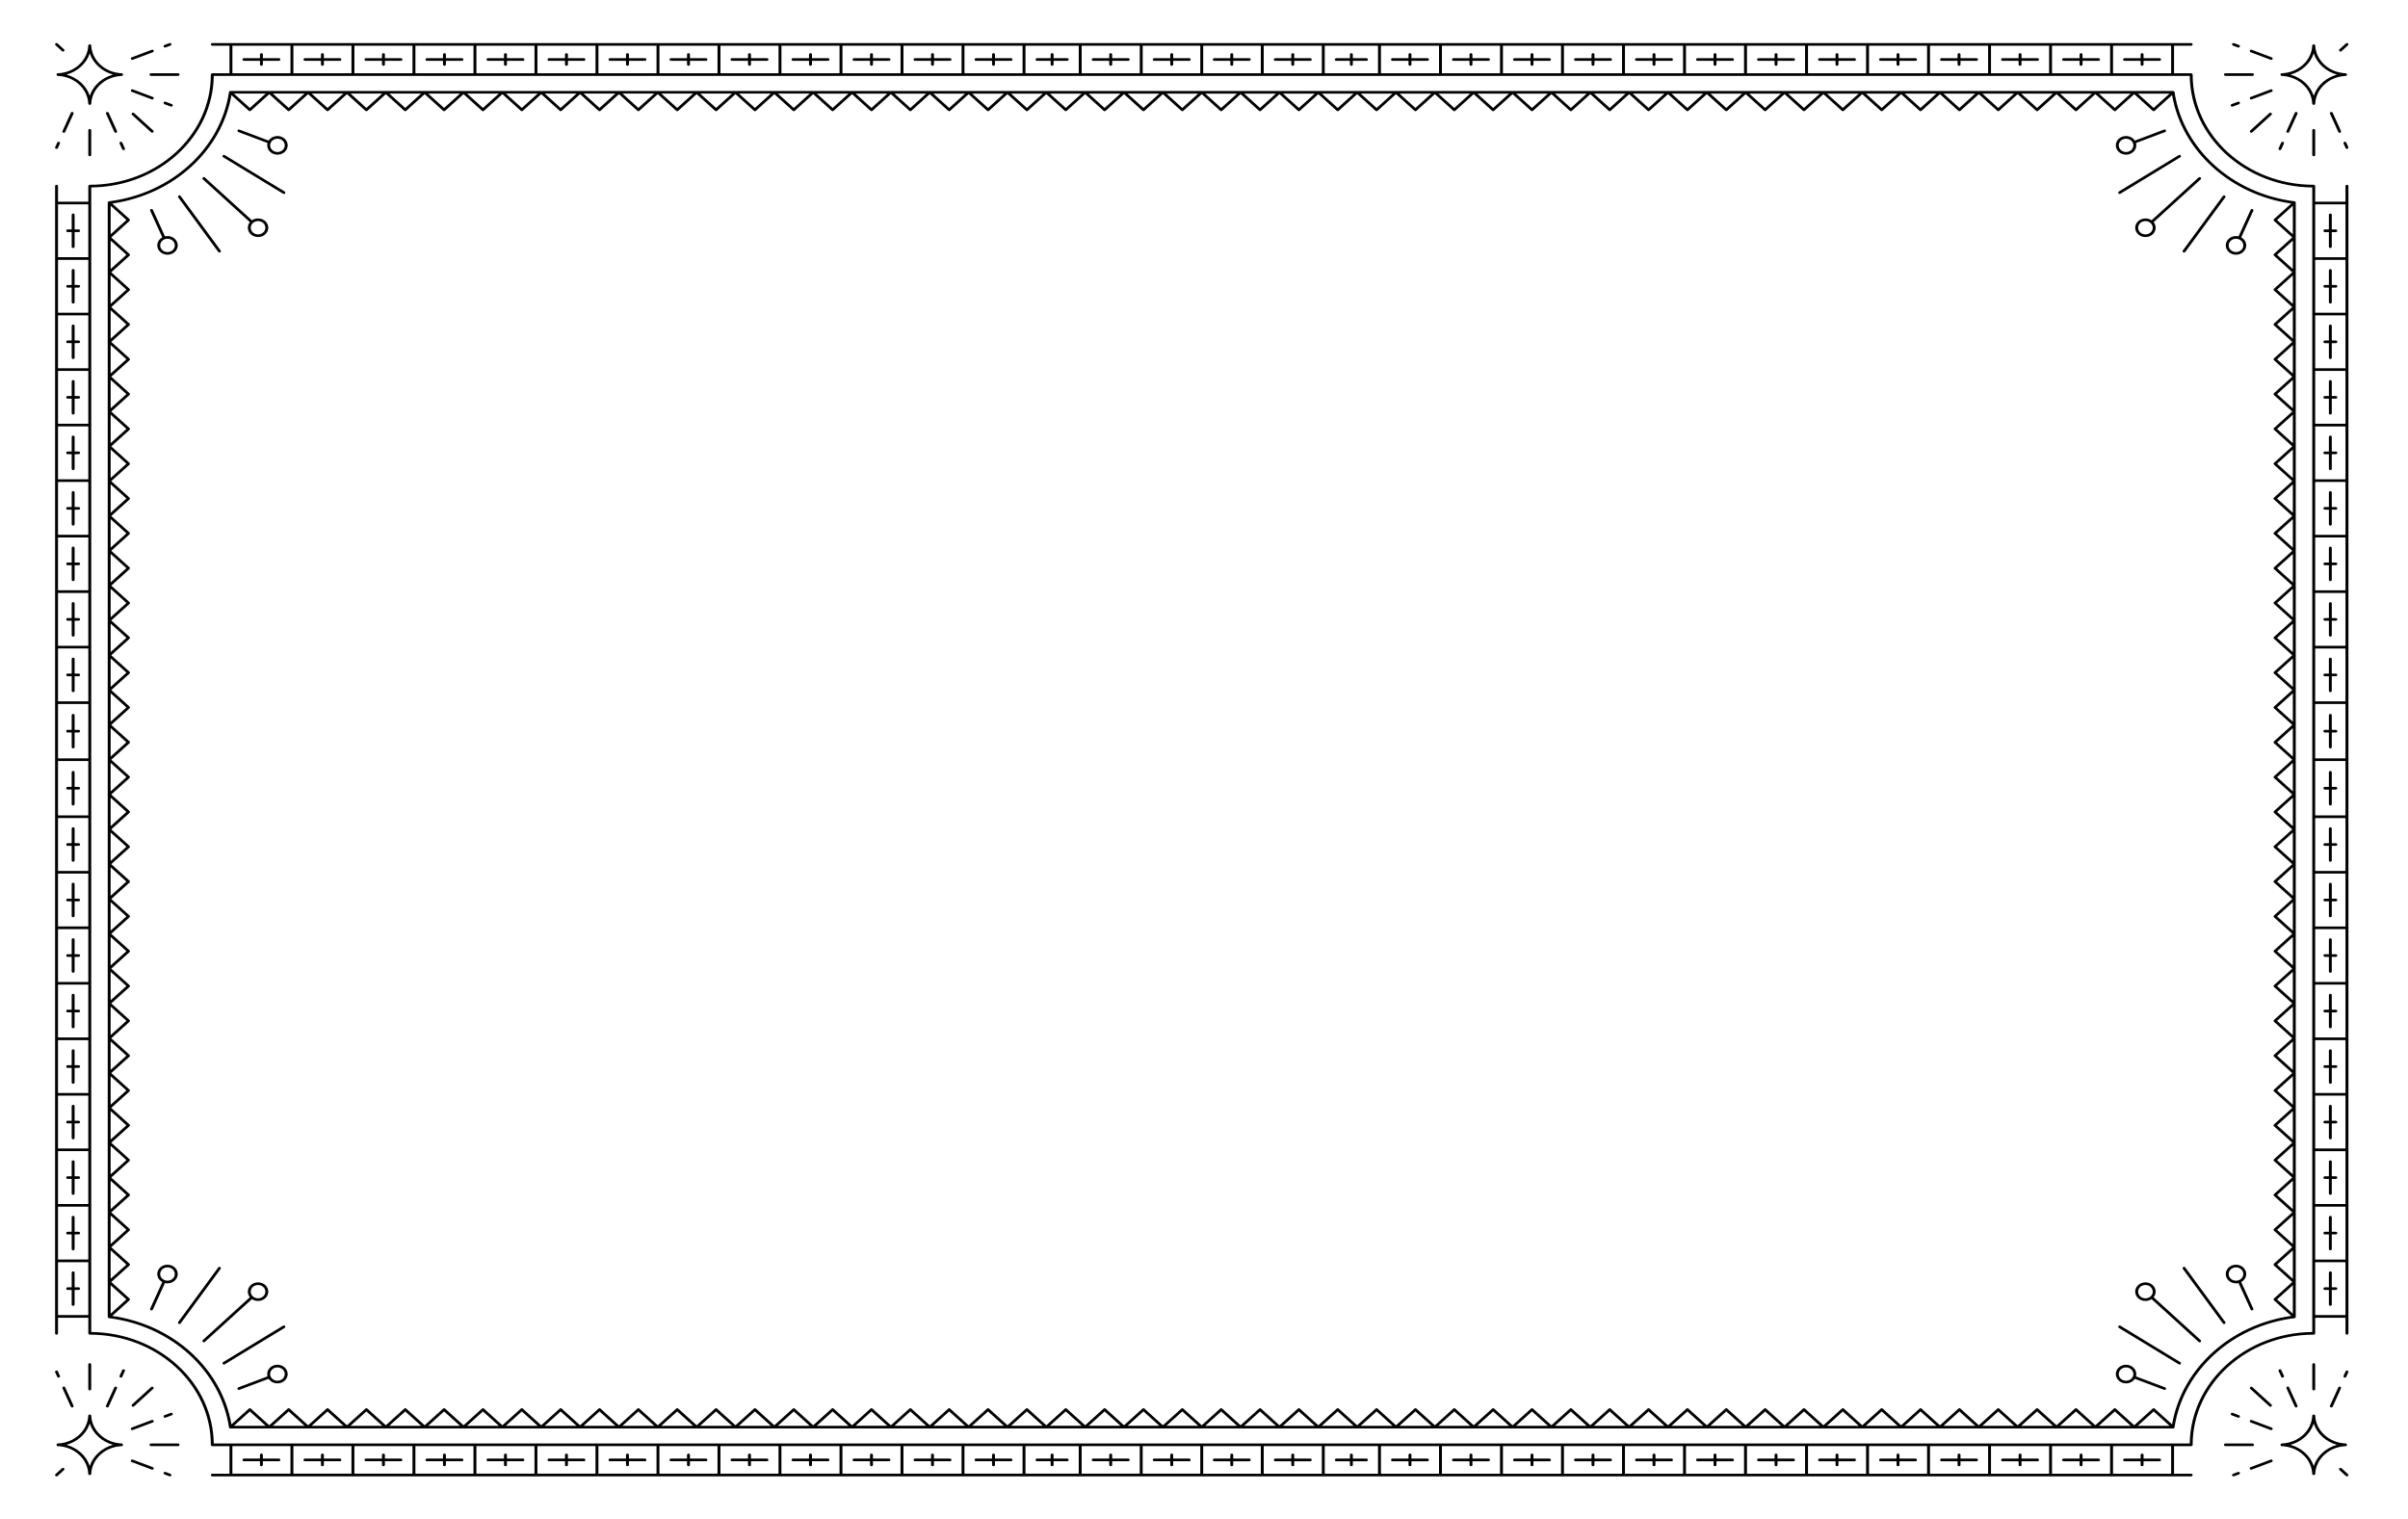 <?xml version="1.0" encoding="UTF-8"?>
<!DOCTYPE svg PUBLIC "-//W3C//DTD SVG 1.1//EN" "http://www.w3.org/Graphics/SVG/1.1/DTD/svg11.dtd">
<!-- Creator: CorelDRAW -->
<svg xmlns="http://www.w3.org/2000/svg" xml:space="preserve" width="84mm" height="53mm" version="1.1" style="shape-rendering:geometricPrecision; text-rendering:geometricPrecision; image-rendering:optimizeQuality; fill-rule:evenodd; clip-rule:evenodd"
viewBox="0 0 8400 5300"
 xmlns:xlink="http://www.w3.org/1999/xlink"
 xmlns:xodm="http://www.corel.com/coreldraw/odm/2003">
 <defs>
  <style type="text/css">
   <![CDATA[
    .fil0 {fill:black}
   ]]>
  </style>
 </defs>
 <g id="Слой_x0020_1">
  <path class="fil0" d="M260.2 2805.09l0 -50.92 14.05 0c2.79,0 5.07,-2 5.07,-4.56 0,-2.56 -2.28,-4.67 -5.07,-4.67l-14.05 0 0 -50.92c0,-2.55 -2.28,-4.55 -5.08,-4.55 -2.81,0 -5.09,2 -5.09,4.55l0 50.92 -14.04 0c-2.79,0 -5.07,2.11 -5.07,4.67 0,2.56 2.28,4.56 5.07,4.56l14.04 0 0 50.92c0,2.55 2.28,4.66 5.09,4.66 2.8,0 5.08,-2.11 5.08,-4.66zm-51.23 1994.11l-7.11 -15.56c-1.07,-2.45 -4.02,-3.56 -6.61,-2.56 -2.58,1 -3.81,3.67 -2.76,6l7.12 15.68c1.05,2.34 4.02,3.45 6.61,2.45 2.58,-0.89 3.81,-3.67 2.75,-6.01zm47.33 103.95l-28.92 -63.48c-1.05,-2.34 -4.02,-3.45 -6.61,-2.45 -2.58,0.89 -3.81,3.67 -2.75,6.01l28.92 63.48c1.05,2.33 4.01,3.44 6.6,2.55 2.59,-1 3.82,-3.66 2.76,-6.11zm317.43 240.02l17.19 6.45c2.59,1 5.55,-0.11 6.61,-2.44 1.05,-2.45 -0.17,-5.12 -2.76,-6.01l-17.19 -6.56c-2.59,-0.89 -5.55,0.23 -6.6,2.56 -1.06,2.33 0.16,5 2.75,6zm-114.27 -43.13l69.81 26.35c2.59,1 5.56,-0.12 6.61,-2.45 1.06,-2.45 -0.17,-5.11 -2.76,-6.12l-69.81 -26.23c-2.6,-1 -5.55,0.11 -6.61,2.44 -1.06,2.34 0.17,5.12 2.76,6.01zm-32.94 -297.28l9.08 -20.01c1.05,-2.34 -0.17,-5.01 -2.76,-6 -2.58,-0.89 -5.55,0.22 -6.62,2.55l-9.06 19.9c-1.06,2.34 0.16,5.12 2.75,6.01 2.59,1 5.54,-0.11 6.61,-2.45zm-47.33 103.95l28.9 -63.48c1.07,-2.34 -0.16,-5.12 -2.74,-6.01 -2.59,-1 -5.55,0.11 -6.61,2.45l-28.91 63.48c-1.07,2.45 0.17,5.11 2.75,6.11 2.59,0.89 5.55,-0.22 6.61,-2.55zm198.39 38.46l21.92 -8.22c2.59,-1 3.82,-3.67 2.76,-6.01 -1.05,-2.33 -4.02,-3.44 -6.6,-2.55l-21.93 8.33c-2.59,0.89 -3.81,3.67 -2.75,6.01 1.05,2.33 4.01,3.44 6.6,2.44zm-114.27 43.14l69.81 -26.35c2.59,-1 3.82,-3.67 2.76,-6 -1.05,-2.34 -4.02,-3.45 -6.61,-2.56l-69.81 26.35c-2.59,1 -3.82,3.67 -2.76,6 1.06,2.34 4.01,3.45 6.61,2.56zm-145.18 -142.86l0 -85.72c0,-2.55 -2.27,-4.66 -5.08,-4.66 -2.8,0 -5.07,2.11 -5.07,4.66l0 85.72c0,2.56 2.27,4.67 5.07,4.67 2.81,0 5.08,-2.11 5.08,-4.67zm208.6 199.11l94.28 0c2.81,0 5.08,-2.11 5.08,-4.67 0,-2.55 -2.27,-4.56 -5.08,-4.56l-94.28 0c-2.81,0 -5.09,2.01 -5.09,4.56 0,2.56 2.28,4.67 5.09,4.67zm-58.99 -138.85l66.66 -60.7c1.98,-1.78 1.98,-4.67 0,-6.45 -1.97,-1.89 -5.19,-1.89 -7.17,0l-66.67 60.59c-1.98,1.78 -1.98,4.78 0,6.56 1.98,1.78 5.19,1.78 7.18,0zm-124.28 106.5c-13.97,-12.79 -24.57,-28.57 -30.41,-46.25 -5.83,17.68 -16.42,33.46 -30.41,46.25 -14.01,12.78 -31.43,22.46 -50.91,27.68 19.48,5.34 36.9,15.01 50.91,27.8 13.99,12.67 24.58,28.57 30.41,46.13 5.84,-17.56 16.42,-33.46 30.41,-46.13 14.03,-12.79 31.46,-22.46 50.93,-27.8 -19.47,-5.22 -36.9,-14.9 -50.93,-27.68zm-25.23 -73.48c-0.26,-5.79 -10.09,-5.79 -10.35,0 -1.21,26.01 -13.37,49.58 -32.41,66.92 -19.05,17.34 -44.95,28.46 -73.6,29.57 -6.25,0.22 -6.25,9.12 0,9.45 28.65,1.11 54.55,12.12 73.6,29.46 19.04,17.35 31.2,40.92 32.41,67.04 0.26,5.67 10.09,5.67 10.35,0 1.21,-26.12 13.38,-49.69 32.42,-67.04 19.04,-17.34 44.96,-28.35 73.61,-29.46 6.24,-0.33 6.24,-9.23 0,-9.45 -28.65,-1.11 -54.57,-12.23 -73.61,-29.57 -19.04,-17.34 -31.21,-40.91 -32.42,-66.92zm608.69 34.9l-55.47 -50.13 -55.47 50.13 110.94 0zm135.55 0l-55.47 -50.13 -55.48 50.13 110.95 0zm135.53 0l-55.47 -50.13 -55.47 50.13 110.94 0zm135.54 0l-55.47 -50.13 -55.48 50.13 110.95 0zm135.53 0l-55.48 -50.13 -55.45 50.13 110.93 0zm135.54 0l-55.47 -50.13 -55.47 50.13 110.94 0zm135.54 0l-55.48 -50.13 -55.47 50.13 110.95 0zm135.53 0l-55.48 -50.13 -55.47 50.13 110.95 0zm135.53 0l-55.46 -50.13 -55.49 50.13 110.95 0zm135.54 0l-55.47 -50.13 -55.47 50.13 110.94 0zm135.53 0l-55.47 -50.13 -55.47 50.13 110.94 0zm135.54 0l-55.48 -50.13 -55.47 50.13 110.95 0zm135.51 0l-55.47 -50.13 -55.46 50.13 110.93 0zm135.62 0l-55.59 -50.13 -55.47 50.13 111.06 0zm135.49 0l-55.47 -50.13 -55.47 50.13 110.94 0zm-2516.46 -386.32l0 -184.44 -105.72 0 0 184.44 105.72 0zm-57.95 -147.76l0 50.92 -14.04 0c-2.79,0 -5.07,2.12 -5.07,4.56 0,2.56 2.28,4.67 5.07,4.67l14.04 0 0 50.92c0,2.55 2.28,4.56 5.09,4.56 2.8,0 5.08,-2.01 5.08,-4.56l0 -50.92 14.05 0c2.79,0 5.07,-2.11 5.07,-4.67 0,-2.44 -2.28,-4.56 -5.07,-4.56l-14.05 0 0 -50.92c0,-2.55 -2.28,-4.66 -5.08,-4.66 -2.81,0 -5.09,2.11 -5.09,4.66zm57.95 -45.91l0 -184.43 -105.72 0 0 184.43 105.72 0zm-47.78 -36.69l0 -50.91 14.05 0c2.79,0 5.07,-2.11 5.07,-4.67 0,-2.45 -2.28,-4.56 -5.07,-4.56l-14.05 0 0 -50.92c0,-2.56 -2.28,-4.56 -5.08,-4.56 -2.81,0 -5.09,2 -5.09,4.56l0 50.92 -14.04 0c-2.79,0 -5.07,2.11 -5.07,4.56 0,2.56 2.28,4.67 5.07,4.67l14.04 0 0 50.91c0,2.56 2.28,4.56 5.09,4.56 2.8,0 5.08,-2 5.08,-4.56zm47.78 -156.97l0 -184.44 -105.72 0 0 184.44 105.72 0zm0 -193.67l0 -184.43 -105.72 0 0 184.43 105.72 0zm-47.78 -36.68l0 -50.92 14.05 0c2.79,0 5.07,-2 5.07,-4.56 0,-2.56 -2.28,-4.67 -5.07,-4.67l-14.05 0 0 -50.92c0,-2.55 -2.28,-4.56 -5.08,-4.56 -2.81,0 -5.09,2.01 -5.09,4.56l0 50.92 -14.04 0c-2.79,0 -5.07,2.11 -5.07,4.67 0,2.56 2.28,4.56 5.07,4.56l14.04 0 0 50.92c0,2.55 2.28,4.67 5.09,4.67 2.8,0 5.08,-2.12 5.08,-4.67zm-10.17 82.6l0 50.92 -14.04 0c-2.79,0 -5.07,2.11 -5.07,4.67 0,2.55 2.28,4.55 5.07,4.55l14.04 0 0 50.92c0,2.56 2.28,4.67 5.09,4.67 2.8,0 5.08,-2.11 5.08,-4.67l0 -50.92 14.05 0c2.79,0 5.07,-2 5.07,-4.55 0,-2.56 -2.28,-4.67 -5.07,-4.67l-14.05 0 0 -50.92c0,-2.56 -2.28,-4.56 -5.08,-4.56 -2.81,0 -5.09,2 -5.09,4.56zm57.95 -820.46l0 -184.44 -105.72 0 0 184.44 105.72 0zm-47.78 -36.69l0 -50.92 14.05 0c2.79,0 5.07,-2.11 5.07,-4.67 0,-2.55 -2.28,-4.55 -5.07,-4.55l-14.05 0 0 -50.92c0,-2.56 -2.28,-4.67 -5.08,-4.67 -2.81,0 -5.09,2.11 -5.09,4.67l0 50.92 -14.04 0c-2.79,0 -5.07,2 -5.07,4.55 0,2.56 2.28,4.67 5.07,4.67l14.04 0 0 50.92c0,2.56 2.28,4.56 5.09,4.56 2.8,0 5.08,-2 5.08,-4.56zm47.78 230.35l0 -184.43 -105.72 0 0 184.43 105.72 0zm-57.95 -147.75l0 50.92 -14.04 0c-2.79,0 -5.07,2 -5.07,4.56 0,2.55 2.28,4.67 5.07,4.67l14.04 0 0 50.92c0,2.55 2.28,4.55 5.09,4.55 2.8,0 5.08,-2 5.08,-4.55l0 -50.92 14.05 0c2.79,0 5.07,-2.12 5.07,-4.67 0,-2.56 -2.28,-4.56 -5.07,-4.56l-14.05 0 0 -50.92c0,-2.55 -2.28,-4.67 -5.08,-4.67 -2.81,0 -5.09,2.12 -5.09,4.67zm57.95 534.97l0 -184.32 -105.72 0 0 184.32 105.72 0zm0 -193.66l0 -184.33 -105.72 0 0 184.33 105.72 0zm-57.95 46.02l0 50.81 -14.04 0c-2.79,0 -5.07,2.11 -5.07,4.67 0,2.55 2.28,4.66 5.07,4.66l14.04 0 0 50.81c0,2.56 2.28,4.67 5.09,4.67 2.8,0 5.08,-2.11 5.08,-4.67l0 -50.81 14.05 0c2.79,0 5.07,-2.11 5.07,-4.66 0,-2.56 -2.28,-4.67 -5.07,-4.67l-14.05 0 0 -50.81c0,-2.55 -2.28,-4.67 -5.08,-4.67 -2.81,0 -5.09,2.12 -5.09,4.67zm10.17 -82.71l0 -50.81 14.05 0c2.79,0 5.07,-2.11 5.07,-4.67 0,-2.55 -2.28,-4.67 -5.07,-4.67l-14.05 0 0 -50.8c0,-2.56 -2.28,-4.67 -5.08,-4.67 -2.81,0 -5.09,2.11 -5.09,4.67l0 50.8 -14.04 0c-2.79,0 -5.07,2.12 -5.07,4.67 0,2.56 2.28,4.67 5.07,4.67l14.04 0 0 50.81c0,2.56 2.28,4.67 5.09,4.67 2.8,0 5.08,-2.11 5.08,-4.67zm369.85 1034.25l139.63 -190.22c1.55,-2.12 0.93,-4.9 -1.39,-6.34 -2.33,-1.45 -5.46,-0.89 -7.03,1.22l-139.62 190.22c-1.55,2.11 -0.93,4.89 1.39,6.34 2.32,1.44 5.47,0.89 7.02,-1.22zm244.57 -110.84c0,6.44 2.86,12.22 7.48,16.45 4.6,4.22 10.99,6.78 18.05,6.78 7.05,0 13.44,-2.56 18.06,-6.78 4.63,-4.23 7.49,-10.01 7.49,-16.45 0,-6.45 -2.86,-12.24 -7.46,-16.46 -4.65,-4.22 -11.04,-6.78 -18.09,-6.78 -7.06,0 -13.45,2.56 -18.05,6.78 -4.64,4.22 -7.48,10.01 -7.48,16.46zm-159.9 175.21l164.04 -149.2c5.97,4 13.39,6.45 21.39,6.45 9.86,0 18.78,-3.67 25.23,-9.56 6.47,-5.9 10.47,-14.01 10.47,-22.9 0,-9.01 -4,-17.13 -10.46,-23.02 -6.44,-5.78 -15.38,-9.45 -25.24,-9.45 -9.82,0 -18.75,3.67 -25.24,9.56 -6.46,5.78 -10.46,14.01 -10.46,22.91 0,7.33 2.65,14 7.14,19.45l-164.05 149.3c-1.97,1.78 -1.97,4.67 0,6.46 1.98,1.88 5.2,1.88 7.18,0zm-156 -236.69c0,6.33 2.84,12.23 7.46,16.34 4.62,4.22 11.02,6.89 18.07,6.89 7.06,0 13.45,-2.67 18.07,-6.89 4.63,-4.11 7.48,-10.01 7.48,-16.34 0,-6.45 -2.86,-12.23 -7.48,-16.46 -4.62,-4.22 -11.01,-6.89 -18.07,-6.89 -7.06,0 -13.45,2.67 -18.06,6.89 -4.63,4.11 -7.47,10.01 -7.47,16.46zm-25.49 124.06l42.18 -92.6c2.82,0.66 5.79,1 8.84,1 9.86,0 18.79,-3.67 25.23,-9.56 6.47,-5.89 10.48,-14.01 10.48,-22.9 0,-9.01 -3.99,-17.13 -10.45,-23.02 -6.47,-5.89 -15.4,-9.56 -25.26,-9.56 -9.82,0 -18.74,3.67 -25.23,9.56 -6.46,5.89 -10.46,14.01 -10.46,23.02 0,8.89 4,17.01 10.46,22.9 2.1,1.89 4.46,3.55 7.02,5l-42.18 92.72c-1.05,2.33 0.17,5 2.76,6 2.59,0.89 5.55,-0.22 6.61,-2.56zm250.78 190.89l208.96 -127.07c2.32,-1.45 2.95,-4.34 1.4,-6.45 -1.57,-2.11 -4.71,-2.67 -7.03,-1.22l-208.97 127.07c-2.32,1.33 -2.95,4.22 -1.39,6.34 1.56,2.11 4.71,2.66 7.03,1.33zm165.7 50.36c4.62,4.22 11.01,6.89 18.07,6.89 7.06,0 13.45,-2.67 18.06,-6.78 4.63,-4.22 7.47,-10.11 7.47,-16.45 0,-6.45 -2.84,-12.34 -7.45,-16.45 -4.63,-4.23 -11.02,-6.79 -18.08,-6.79 -7.06,0 -13.44,2.56 -18.06,6.79 -4.63,4.11 -7.49,10 -7.49,16.45 0,6.34 2.86,12.23 7.48,16.34zm-114.49 38.58l101.86 -38.36c1.52,2.34 3.37,4.45 5.48,6.34 6.45,5.89 15.37,9.56 25.22,9.56 9.83,0 18.77,-3.67 25.24,-9.56 6.46,-5.89 10.46,-14.01 10.46,-22.9 0,-9 -4,-17.12 -10.47,-23.01 -6.48,-5.9 -15.4,-9.56 -25.23,-9.56 -9.86,0 -18.78,3.66 -25.23,9.56 -6.48,5.89 -10.47,14.01 -10.47,23.01 0,2.78 0.38,5.45 1.11,8l-101.82 38.36c-2.58,1 -3.81,3.67 -2.77,6 1.07,2.34 4.04,3.56 6.62,2.56zm177.99 292.61l0 -96.17 -202.65 0 0 96.17 202.65 0zm-40.31 -52.7l-55.95 0 0 -12.78c0,-2.56 -2.27,-4.67 -5.07,-4.67 -2.81,0 -5.08,2.11 -5.08,4.67l0 12.78 -55.93 0c-2.8,0 -5.09,2.11 -5.09,4.56 0,2.56 2.29,4.67 5.09,4.67l55.93 0 0 12.78c0,2.56 2.27,4.67 5.08,4.67 2.8,0 5.07,-2.11 5.07,-4.67l0 -12.78 55.95 0c2.79,0 5.08,-2.11 5.08,-4.67 0,-2.45 -2.29,-4.56 -5.08,-4.56zm253.11 52.7l0 -96.17 -202.65 0 0 96.17 202.65 0zm-162.32 -43.47l55.93 0 0 12.78c0,2.56 2.29,4.67 5.08,4.67 2.81,0 5.07,-2.11 5.07,-4.67l0 -12.78 55.95 0c2.8,0 5.08,-2.11 5.08,-4.67 0,-2.45 -2.28,-4.56 -5.08,-4.56l-55.95 0 0 -12.78c0,-2.56 -2.26,-4.67 -5.07,-4.67 -2.79,0 -5.08,2.11 -5.08,4.67l0 12.78 -55.93 0c-2.81,0 -5.07,2.11 -5.07,4.56 0,2.56 2.26,4.67 5.07,4.67zm587.97 43.47l0 -96.17 -202.65 0 0 96.17 202.65 0zm-212.8 0l0 -96.17 -202.68 0 0 96.17 202.68 0zm50.47 -43.47l55.93 0 0 12.78c0,2.56 2.28,4.67 5.07,4.67 2.82,0 5.09,-2.11 5.09,-4.67l0 -12.78 55.93 0c2.81,0 5.08,-2.11 5.08,-4.67 0,-2.45 -2.27,-4.56 -5.08,-4.56l-55.93 0 0 -12.78c0,-2.56 -2.27,-4.67 -5.09,-4.67 -2.79,0 -5.07,2.11 -5.07,4.67l0 12.78 -55.93 0c-2.81,0 -5.08,2.11 -5.08,4.56 0,2.56 2.27,4.67 5.08,4.67zm-90.8 -9.23l-55.94 0 0 -12.78c0,-2.56 -2.28,-4.67 -5.08,-4.67 -2.79,0 -5.08,2.11 -5.08,4.67l0 12.78 -55.92 0c-2.81,0 -5.08,2.11 -5.08,4.56 0,2.56 2.27,4.67 5.08,4.67l55.92 0 0 12.78c0,2.56 2.29,4.67 5.08,4.67 2.8,0 5.08,-2.11 5.08,-4.67l0 -12.78 55.94 0c2.81,0 5.08,-2.11 5.08,-4.67 0,-2.45 -2.27,-4.56 -5.08,-4.56zm1104.34 52.7l0 -96.17 -202.58 0 0 96.17 202.58 0zm-162.28 -43.47l55.94 0 0 12.78c0,2.56 2.28,4.67 5.09,4.67 2.8,0 5.08,-2.11 5.08,-4.67l0 -12.78 55.92 0c2.81,0 5.09,-2.11 5.09,-4.67 0,-2.45 -2.28,-4.56 -5.09,-4.56l-55.92 0 0 -12.78c0,-2.56 -2.28,-4.67 -5.08,-4.67 -2.81,0 -5.09,2.11 -5.09,4.67l0 12.78 -55.94 0c-2.79,0 -5.07,2.11 -5.07,4.56 0,2.56 2.28,4.67 5.07,4.67zm-50.46 43.47l0 -96.17 -202.65 0 0 96.17 202.65 0zm-40.33 -52.7l-55.93 0 0 -12.78c0,-2.56 -2.27,-4.67 -5.08,-4.67 -2.8,0 -5.07,2.11 -5.07,4.67l0 12.78 -55.95 0c-2.8,0 -5.08,2.11 -5.08,4.56 0,2.56 2.28,4.67 5.08,4.67l55.95 0 0 12.78c0,2.56 2.27,4.67 5.07,4.67 2.81,0 5.08,-2.11 5.08,-4.67l0 -12.78 55.93 0c2.81,0 5.09,-2.11 5.09,-4.67 0,-2.45 -2.28,-4.56 -5.09,-4.56zm-172.49 52.7l0 -96.17 -202.68 0 0 96.17 202.68 0zm-212.83 0l0 -96.17 -202.67 0 0 96.17 202.67 0zm-40.32 -52.7l-55.93 0 0 -12.78c0,-2.56 -2.28,-4.67 -5.07,-4.67 -2.81,0 -5.09,2.11 -5.09,4.67l0 12.78 -55.93 0c-2.81,0 -5.08,2.11 -5.08,4.56 0,2.56 2.27,4.67 5.08,4.67l55.93 0 0 12.78c0,2.56 2.28,4.67 5.09,4.67 2.79,0 5.07,-2.11 5.07,-4.67l0 -12.78 55.93 0c2.81,0 5.08,-2.11 5.08,-4.67 0,-2.45 -2.27,-4.56 -5.08,-4.56zm90.8 9.23l55.93 0 0 12.78c0,2.56 2.29,4.67 5.09,4.67 2.8,0 5.08,-2.11 5.08,-4.67l0 -12.78 55.93 0c2.8,0 5.07,-2.11 5.07,-4.67 0,-2.45 -2.27,-4.56 -5.07,-4.56l-55.93 0 0 -12.78c0,-2.56 -2.28,-4.67 -5.08,-4.67 -2.8,0 -5.09,2.11 -5.09,4.67l0 12.78 -55.93 0c-2.81,0 -5.08,2.11 -5.08,4.56 0,2.56 2.27,4.67 5.08,4.67zm1652.08 43.47l0 -96.17 -202.69 0 0 96.17 202.69 0zm-40.32 -52.7l-55.96 0 0 -12.78c0,-2.56 -2.2,-4.67 -5.01,-4.67 -2.81,0 -5.13,2.11 -5.13,4.67l0 12.78 -55.95 0c-2.82,0 -5.02,2.11 -5.02,4.56 0,2.56 2.2,4.67 5.02,4.67l55.95 0 0 12.78c0,2.56 2.32,4.67 5.13,4.67 2.81,0 5.01,-2.11 5.01,-4.67l0 -12.78 55.96 0c2.81,0 5.01,-2.11 5.01,-4.67 0,-2.45 -2.2,-4.56 -5.01,-4.56zm-811.02 52.7l0 -96.17 -202.57 0 0 96.17 202.57 0zm-40.31 -52.7l-55.84 0 0 -12.78c0,-2.56 -2.32,-4.67 -5.13,-4.67 -2.81,0 -5.13,2.11 -5.13,4.67l0 12.78 -55.84 0c-2.81,0 -5.13,2.11 -5.13,4.56 0,2.56 2.32,4.67 5.13,4.67l55.84 0 0 12.78c0,2.56 2.32,4.67 5.13,4.67 2.81,0 5.13,-2.11 5.13,-4.67l0 -12.78 55.84 0c2.81,0 5.13,-2.11 5.13,-4.67 0,-2.45 -2.32,-4.56 -5.13,-4.56zm253.15 52.7l0 -96.17 -202.7 0 0 96.17 202.7 0zm-162.26 -43.47l55.84 0 0 12.78c0,2.56 2.32,4.67 5.13,4.67 2.81,0 5.14,-2.11 5.14,-4.67l0 -12.78 55.83 0c2.81,0 5.13,-2.11 5.13,-4.67 0,-2.45 -2.32,-4.56 -5.13,-4.56l-55.83 0 0 -12.78c0,-2.56 -2.33,-4.67 -5.14,-4.67 -2.81,0 -5.13,2.11 -5.13,4.67l0 12.78 -55.84 0c-2.8,0 -5.12,2.11 -5.12,4.56 0,2.56 2.32,4.67 5.12,4.67zm587.93 43.47l0 -96.17 -202.7 0 0 96.17 202.7 0zm-212.84 0l0 -96.17 -202.69 0 0 96.17 202.69 0zm50.46 -43.47l55.96 0 0 12.78c0,2.56 2.32,4.67 5.13,4.67 2.81,0 5.01,-2.11 5.01,-4.67l0 -12.78 55.96 0c2.81,0 5.13,-2.11 5.13,-4.67 0,-2.45 -2.32,-4.56 -5.13,-4.56l-55.96 0 0 -12.78c0,-2.56 -2.2,-4.67 -5.01,-4.67 -2.81,0 -5.13,2.11 -5.13,4.67l0 12.78 -55.96 0c-2.81,0 -5.01,2.11 -5.01,4.56 0,2.56 2.2,4.67 5.01,4.67zm-90.78 -9.23l-55.96 0 0 -12.78c0,-2.56 -2.19,-4.67 -5,-4.67 -2.82,0 -5.14,2.11 -5.14,4.67l0 12.78 -55.95 0c-2.81,0 -5.01,2.11 -5.01,4.56 0,2.56 2.2,4.67 5.01,4.67l55.95 0 0 12.78c0,2.56 2.32,4.67 5.14,4.67 2.81,0 5,-2.11 5,-4.67l0 -12.78 55.96 0c2.81,0 5.13,-2.11 5.13,-4.67 0,-2.45 -2.32,-4.56 -5.13,-4.56zm-2900.29 60.7l22.48 -20.46c1.98,-1.88 1.98,-4.78 0,-6.55 -1.99,-1.78 -5.21,-1.78 -7.18,0l-22.48 20.45c-1.97,1.78 -1.97,4.67 0,6.56 1.97,1.78 5.2,1.78 7.18,0zm185.13 -566.32l55.07 -49.69 -55.07 -49.58 0 99.27zm0 -121.51l55.07 -49.58 -55.07 -49.7 0 99.28zm0 -121.4l55.07 -49.7 -55.07 -49.69 0 99.39zm0 -121.51l55.07 -49.59 -55.07 -49.69 0 99.28zm0 -121.4l55.07 -49.7 -55.07 -49.69 0 99.39zm0 -121.52l55.07 -49.58 -55.07 -49.69 0 99.27zm0 -485.82l55.07 -49.7 -55.07 -49.58 0 99.28zm0 121.51l55.07 -49.7 -55.07 -49.69 0 99.39zm0 121.4l55.07 -49.69 -55.07 -49.59 0 99.28zm0 121.51l55.07 -49.69 -55.07 -49.7 0 99.39zm0 -485.94l55.07 -49.58 -55.07 -49.7 0 99.28zm0 -121.4l55.07 -49.69 -55.07 -49.7 0 99.39zm-77.91 -208.22l0 -184.44 -105.72 0 0 184.44 105.72 0zm0 -193.67l0 -189.77 -105.72 0 0 189.77 105.72 0zm-57.95 45.92l0 50.91 -14.04 0c-2.79,0 -5.07,2.11 -5.07,4.67 0,2.56 2.28,4.56 5.07,4.56l14.04 0 0 50.92c0,2.56 2.28,4.67 5.09,4.67 2.8,0 5.08,-2.11 5.08,-4.67l0 -50.92 14.05 0c2.79,0 5.07,-2 5.07,-4.56 0,-2.56 -2.28,-4.67 -5.07,-4.67l-14.05 0 0 -50.91c0,-2.56 -2.28,-4.56 -5.08,-4.56 -2.81,0 -5.09,2 -5.09,4.56zm3725.81 2250.37l0 -96.17 -202.69 0 0 96.17 202.69 0zm-212.83 0l0 -96.17 -185.83 0 0 96.17 185.83 0zm50.46 -43.47l55.96 0 0 12.78c0,2.56 2.32,4.67 5.13,4.67 2.81,0 5.01,-2.11 5.01,-4.67l0 -12.78 55.96 0c2.81,0 5.13,-2.11 5.13,-4.67 0,-2.45 -2.32,-4.56 -5.13,-4.56l-55.96 0 0 -12.78c0,-2.56 -2.2,-4.67 -5.01,-4.67 -2.81,0 -5.13,2.11 -5.13,4.67l0 12.78 -55.96 0c-2.81,0 -5.01,2.11 -5.01,4.56 0,2.56 2.2,4.67 5.01,4.67zm-90.78 -9.23l-47.52 0 0 -12.78c0,-2.23 -1.59,-4.01 -3.79,-4.45l-0.12 -0.11 -0.74 0 -0.12 -0.11 -0.61 0 0 0.11 -0.86 0 -0.12 0.11c-2.2,0.44 -3.78,2.33 -3.78,4.45l0 12.78 -47.53 0c-2.81,0 -5.01,2.11 -5.01,4.56 0,2.56 2.2,4.67 5.01,4.67l47.53 0 0 12.78c0,2.12 1.58,4.01 3.78,4.45l0.12 0.11 0.86 0 0 0.11 0.61 0 0.12 -0.11 0.74 0 0.12 -0.11c2.2,-0.44 3.79,-2.33 3.79,-4.45l0 -12.78 47.52 0c2.81,0 5.13,-2.11 5.13,-4.67 0,-2.45 -2.32,-4.56 -5.13,-4.56zm464.28 52.7l0 -96.17 -200.98 0 0 96.17 200.98 0zm-38.61 -52.7l-55.96 0 0 -12.78c0,-2.56 -2.2,-4.67 -5.01,-4.67 -2.81,0 -5.13,2.11 -5.13,4.67l0 12.78 -55.95 0c-2.81,0 -5.01,2.11 -5.01,4.56 0,2.56 2.2,4.67 5.01,4.67l55.95 0 0 12.78c0,2.56 2.32,4.67 5.13,4.67 2.81,0 5.01,-2.11 5.01,-4.67l0 -12.78 55.96 0c2.81,0 5.13,-2.11 5.13,-4.67 0,-2.45 -2.32,-4.56 -5.13,-4.56zm-3762.47 -1963.21l55.07 -49.58 -55.07 -49.7 0 99.28zm0 -121.4l55.07 -49.7 -55.07 -49.69 0 99.39zm0 -121.51l55.07 -49.7 -55.07 -49.58 0 99.28zm0 -121.41l55.07 -49.69 -55.07 -49.69 0 99.38zm2709.54 2213.13l-55.47 -50.13 -55.47 50.13 110.94 0zm135.62 0l-55.47 -50.13 -55.47 50.13 110.94 0zm135.5 0l-55.47 -50.13 -55.47 50.13 110.94 0zm135.49 0l-55.47 -50.13 -55.47 50.13 110.94 0zm135.62 0l-55.47 -50.13 -55.47 50.13 110.94 0zm135.49 0l-55.47 -50.13 -55.47 50.13 110.94 0zm406.61 0l-55.47 -50.13 -55.47 50.13 110.94 0zm-135.49 0l-55.47 -50.13 -55.47 50.13 110.94 0zm-135.62 0l-55.47 -50.13 -55.47 50.13 110.94 0zm-3648.45 -2478.61c0,-2.56 -2.28,-4.56 -5.08,-4.56 -2.81,0 -5.09,2 -5.09,4.56l0 50.92 -14.04 0c-2.79,0 -5.07,2.11 -5.07,4.67 0,2.45 2.28,4.56 5.07,4.56l14.04 0 0 50.91c0,2.56 2.28,4.56 5.09,4.56 2.8,0 5.08,-2 5.08,-4.56l0 -50.91 14.05 0c2.79,0 5.07,-2.11 5.07,-4.56 0,-2.56 -2.28,-4.67 -5.07,-4.67l-14.05 0 0 -50.92zm-51.23 -1994.12c1.06,-2.33 -0.17,-5 -2.75,-6 -2.59,-1 -5.56,0.11 -6.61,2.45l-7.12 15.67c-1.05,2.34 0.18,5.01 2.76,6.01 2.59,1 5.54,-0.12 6.61,-2.45l7.11 -15.68zm47.33 -103.94c1.06,-2.34 -0.17,-5.11 -2.76,-6 -2.59,-1.01 -5.55,0.11 -6.6,2.44l-28.92 63.59c-1.06,2.34 0.17,5 2.75,6.01 2.59,0.89 5.56,-0.23 6.61,-2.56l28.92 -63.48zm317.43 -240.02c-2.59,0.99 -3.81,3.66 -2.75,6 1.05,2.44 4.01,3.56 6.6,2.55l17.19 -6.44c2.59,-1 3.81,-3.67 2.76,-6.01 -1.06,-2.33 -4.02,-3.55 -6.61,-2.55l-17.19 6.45zm-114.27 43.13c-2.59,0.89 -3.82,3.67 -2.76,6.01 1.06,2.33 4.01,3.44 6.61,2.44l69.81 -26.24c2.59,-1 3.82,-3.67 2.76,-6 -1.05,-2.34 -4.02,-3.56 -6.61,-2.56l-69.81 26.35zm-32.94 297.28c-1.07,-2.34 -4.02,-3.45 -6.61,-2.45 -2.59,1 -3.81,3.67 -2.75,6l9.06 19.91c1.07,2.33 4.04,3.55 6.62,2.55 2.59,-1 3.81,-3.67 2.76,-6l-9.08 -20.01zm-47.33 -103.95c-1.06,-2.33 -4.02,-3.45 -6.61,-2.44 -2.58,0.89 -3.82,3.66 -2.75,6l28.91 63.48c1.06,2.33 4.02,3.45 6.61,2.56 2.58,-1.01 3.81,-3.67 2.74,-6.01l-28.9 -63.59zm198.39 -38.46c-2.59,-1.01 -5.55,0.11 -6.6,2.44 -1.06,2.45 0.16,5.12 2.75,6.12l21.93 8.22c2.58,1 5.55,-0.22 6.6,-2.56 1.06,-2.33 -0.17,-5 -2.76,-6l-21.92 -8.22zm-114.27 -43.14c-2.6,-0.89 -5.55,0.22 -6.61,2.56 -1.06,2.33 0.17,5 2.76,6l69.81 26.35c2.59,0.89 5.56,-0.22 6.61,-2.56 1.06,-2.33 -0.17,-5 -2.76,-6l-69.81 -26.35zm-145.18 142.86c0,-2.56 -2.27,-4.67 -5.08,-4.67 -2.8,0 -5.07,2.11 -5.07,4.67l0 85.71c0,2.56 2.27,4.67 5.07,4.67 2.81,0 5.08,-2.11 5.08,-4.67l0 -85.71zm208.6 -199.11c-2.81,0 -5.09,2.11 -5.09,4.67 0,2.55 2.28,4.55 5.09,4.55l94.28 0c2.81,0 5.08,-2 5.08,-4.55 0,-2.56 -2.27,-4.67 -5.08,-4.67l-94.28 0zm-58.99 138.85c-1.99,-1.78 -5.2,-1.78 -7.18,0 -1.98,1.78 -1.98,4.78 0,6.56l66.67 60.7c1.98,1.78 5.2,1.78 7.17,0 1.98,-1.89 1.98,-4.78 0,-6.56l-66.66 -60.7zm-124.28 -106.5c14.03,-12.68 31.46,-22.35 50.93,-27.68 -19.47,-5.34 -36.9,-15.01 -50.93,-27.8 -13.99,-12.67 -24.57,-28.46 -30.41,-46.14 -5.83,17.68 -16.42,33.47 -30.41,46.14 -14.01,12.79 -31.43,22.46 -50.91,27.8 19.48,5.33 36.9,15 50.91,27.68 13.99,12.78 24.58,28.57 30.41,46.25 5.84,-17.68 16.44,-33.47 30.41,-46.25zm-25.23 73.59c1.21,-26.12 13.38,-49.69 32.42,-67.03 19.04,-17.35 44.96,-28.46 73.61,-29.57 6.24,-0.23 6.24,-9.12 0,-9.34 -28.65,-1.11 -54.57,-12.23 -73.61,-29.58 -19.04,-17.34 -31.21,-40.91 -32.42,-67.03 -0.26,-5.67 -10.09,-5.67 -10.35,0 -1.21,26.12 -13.37,49.69 -32.41,67.03 -19.05,17.35 -44.95,28.47 -73.6,29.58 -6.25,0.22 -6.25,9.11 0,9.34 28.65,1.11 54.55,12.22 73.6,29.57 19.04,17.34 31.2,40.91 32.41,67.03 0.26,5.67 10.09,5.67 10.35,0zm608.69 -35.01l-110.94 0 55.47 50.13 55.47 -50.13zm135.55 0l-110.95 0 55.48 50.13 55.47 -50.13zm135.53 0l-110.94 0 55.47 50.13 55.47 -50.13zm135.54 0l-110.95 0 55.48 50.13 55.47 -50.13zm135.53 0l-110.93 0 55.45 50.13 55.48 -50.13zm135.54 0l-110.94 0 55.47 50.13 55.47 -50.13zm135.54 0l-110.95 0 55.47 50.13 55.48 -50.13zm135.53 0l-110.95 0 55.47 50.13 55.48 -50.13zm135.53 0l-110.95 0 55.49 50.13 55.46 -50.13zm135.54 0l-110.94 0 55.47 50.13 55.47 -50.13zm135.53 0l-110.94 0 55.47 50.13 55.47 -50.13zm135.54 0l-110.95 0 55.47 50.13 55.48 -50.13zm135.51 0l-110.93 0 55.46 50.13 55.47 -50.13zm135.62 0l-111.06 0 55.47 50.13 55.59 -50.13zm135.49 0l-110.94 0 55.47 50.13 55.47 -50.13zm-2516.46 570.76l0 -184.44 -105.72 0 0 184.44 105.72 0zm-57.95 -36.69c0,2.56 2.28,4.67 5.09,4.67 2.8,0 5.08,-2.11 5.08,-4.67l0 -50.91 14.05 0c2.79,0 5.07,-2.01 5.07,-4.56 0,-2.56 -2.28,-4.67 -5.07,-4.67l-14.05 0 0 -50.92c0,-2.56 -2.28,-4.56 -5.08,-4.56 -2.81,0 -5.09,2 -5.09,4.56l0 50.92 -14.04 0c-2.79,0 -5.07,2.11 -5.07,4.67 0,2.55 2.28,4.56 5.07,4.56l14.04 0 0 50.91zm57.95 230.35l0 -184.43 -105.72 0 0 184.43 105.72 0zm-47.78 -147.75c0,-2.55 -2.28,-4.55 -5.08,-4.55 -2.81,0 -5.09,2 -5.09,4.55l0 50.92 -14.04 0c-2.79,0 -5.07,2.11 -5.07,4.67 0,2.56 2.28,4.56 5.07,4.56l14.04 0 0 50.92c0,2.55 2.28,4.67 5.09,4.67 2.8,0 5.08,-2.12 5.08,-4.67l0 -50.92 14.05 0c2.79,0 5.07,-2 5.07,-4.56 0,-2.56 -2.28,-4.67 -5.07,-4.67l-14.05 0 0 -50.92zm47.78 341.42l0 -184.44 -105.72 0 0 184.44 105.72 0zm0 193.66l0 -184.44 -105.72 0 0 184.44 105.72 0zm-47.78 -147.75c0,-2.55 -2.28,-4.67 -5.08,-4.67 -2.81,0 -5.09,2.12 -5.09,4.67l0 50.92 -14.04 0c-2.79,0 -5.07,2.11 -5.07,4.56 0,2.55 2.28,4.67 5.07,4.67l14.04 0 0 50.92c0,2.55 2.28,4.55 5.09,4.55 2.8,0 5.08,-2 5.08,-4.55l0 -50.92 14.05 0c2.79,0 5.07,-2.12 5.07,-4.67 0,-2.45 -2.28,-4.56 -5.07,-4.56l-14.05 0 0 -50.92zm-10.17 -82.6c0,2.56 2.28,4.56 5.09,4.56 2.8,0 5.08,-2 5.08,-4.56l0 -50.92 14.05 0c2.79,0 5.07,-2.11 5.07,-4.67 0,-2.44 -2.28,-4.56 -5.07,-4.56l-14.05 0 0 -50.91c0,-2.56 -2.28,-4.67 -5.08,-4.67 -2.81,0 -5.09,2.11 -5.09,4.67l0 50.91 -14.04 0c-2.79,0 -5.07,2.12 -5.07,4.56 0,2.56 2.28,4.67 5.07,4.67l14.04 0 0 50.92zm57.95 1004.9l0 -184.33 -105.72 0 0 184.33 105.72 0zm-47.78 -147.64c0,-2.67 -2.28,-4.67 -5.08,-4.67 -2.81,0 -5.09,2 -5.09,4.67l0 50.81 -14.04 0c-2.79,0 -5.07,2.11 -5.07,4.66 0,2.56 2.28,4.56 5.07,4.56l14.04 0 0 50.92c0,2.55 2.28,4.67 5.09,4.67 2.8,0 5.08,-2.12 5.08,-4.67l0 -50.92 14.05 0c2.79,0 5.07,-2 5.07,-4.56 0,-2.55 -2.28,-4.66 -5.07,-4.66l-14.05 0 0 -50.81zm47.78 -46.03l0 -184.32 -105.72 0 0 184.32 105.72 0zm-57.95 -36.69c0,2.56 2.28,4.68 5.09,4.68 2.8,0 5.08,-2.12 5.08,-4.68l0 -50.8 14.05 0c2.79,0 5.07,-2.11 5.07,-4.67 0,-2.56 -2.28,-4.67 -5.07,-4.67l-14.05 0 0 -50.81c0,-2.55 -2.28,-4.67 -5.08,-4.67 -2.81,0 -5.09,2.12 -5.09,4.67l0 50.81 -14.04 0c-2.79,0 -5.07,2.11 -5.07,4.67 0,2.56 2.28,4.67 5.07,4.67l14.04 0 0 50.8zm57.95 -350.53l0 -184.43 -105.72 0 0 184.43 105.72 0zm0 193.67l0 -184.44 -105.72 0 0 184.44 105.72 0zm-57.95 -230.35c0,2.56 2.28,4.56 5.09,4.56 2.8,0 5.08,-2 5.08,-4.56l0 -50.92 14.05 0c2.79,0 5.07,-2.11 5.07,-4.67 0,-2.56 -2.28,-4.56 -5.07,-4.56l-14.05 0 0 -50.91c0,-2.56 -2.28,-4.67 -5.08,-4.67 -2.81,0 -5.09,2.11 -5.09,4.67l0 50.91 -14.04 0c-2.79,0 -5.07,2 -5.07,4.56 0,2.56 2.28,4.67 5.07,4.67l14.04 0 0 50.92zm10.17 82.6c0,-2.56 -2.28,-4.67 -5.08,-4.67 -2.81,0 -5.09,2.11 -5.09,4.67l0 50.92 -14.04 0c-2.79,0 -5.07,2 -5.07,4.56 0,2.55 2.28,4.66 5.07,4.66l14.04 0 0 50.92c0,2.56 2.28,4.56 5.09,4.56 2.8,0 5.08,-2 5.08,-4.56l0 -50.92 14.05 0c2.79,0 5.07,-2.11 5.07,-4.66 0,-2.56 -2.28,-4.56 -5.07,-4.56l-14.05 0 0 -50.92zm369.85 -1034.25c-1.55,-2.11 -4.7,-2.66 -7.02,-1.22 -2.32,1.45 -2.94,4.22 -1.39,6.34l139.62 190.22c1.57,2.11 4.7,2.66 7.03,1.22 2.32,-1.33 2.94,-4.23 1.39,-6.34l-139.63 -190.22zm244.57 110.84c0,6.45 2.84,12.23 7.48,16.46 4.6,4.22 10.99,6.78 18.05,6.78 7.05,0 13.44,-2.56 18.09,-6.78 4.6,-4.23 7.46,-10.01 7.46,-16.46 0,-6.44 -2.86,-12.23 -7.49,-16.45 -4.62,-4.11 -11.01,-6.78 -18.06,-6.78 -7.06,0 -13.45,2.67 -18.05,6.78 -4.62,4.22 -7.48,10.01 -7.48,16.45zm-159.9 -175.21c-1.98,-1.89 -5.2,-1.89 -7.18,0 -1.97,1.78 -1.97,4.68 0,6.45l164.05 149.31c-4.49,5.45 -7.14,12.23 -7.14,19.45 0,9.01 4,17.12 10.46,23.02 6.49,5.89 15.42,9.45 25.24,9.45 9.86,0 18.8,-3.56 25.24,-9.45 6.46,-5.9 10.46,-14.01 10.46,-23.02 0,-8.89 -4,-17.01 -10.47,-22.9 -6.45,-5.89 -15.37,-9.56 -25.23,-9.56 -8,0 -15.42,2.45 -21.39,6.45l-164.04 -149.2zm-156 236.81c0,6.33 2.84,12.22 7.47,16.45 4.61,4.11 11,6.78 18.06,6.78 7.06,0 13.45,-2.67 18.07,-6.9 4.62,-4.11 7.48,-10 7.48,-16.33 0,-6.46 -2.85,-12.24 -7.48,-16.46 -4.62,-4.22 -11.01,-6.78 -18.07,-6.78 -7.05,0 -13.45,2.56 -18.07,6.78 -4.62,4.22 -7.46,10 -7.46,16.46zm-25.49 -124.19c-1.06,-2.33 -4.02,-3.44 -6.61,-2.44 -2.59,0.89 -3.81,3.55 -2.76,6l42.18 92.61c-2.56,1.44 -4.92,3.11 -7.02,5 -6.46,5.89 -10.46,14.01 -10.46,23.02 0,8.89 4,17 10.46,22.9 6.49,5.89 15.41,9.56 25.23,9.56 9.86,0 18.79,-3.67 25.26,-9.56 6.46,-5.9 10.45,-14.01 10.45,-22.9 0,-9.01 -4.01,-17.13 -10.48,-23.02 -6.44,-5.89 -15.37,-9.56 -25.23,-9.56 -3.05,0 -6.02,0.44 -8.84,1.11l-42.18 -92.72zm250.78 -190.77c-2.32,-1.45 -5.47,-0.89 -7.03,1.22 -1.56,2.11 -0.93,5 1.39,6.34l208.97 127.07c2.32,1.45 5.46,0.89 7.03,-1.22 1.55,-2.11 0.92,-5.01 -1.4,-6.45l-208.96 -126.96zm165.7 -50.47c-4.62,4.11 -7.48,10 -7.48,16.45 0,6.34 2.86,12.23 7.49,16.34 4.62,4.23 11,6.9 18.06,6.9 7.06,0 13.45,-2.67 18.08,-6.9 4.61,-4.11 7.45,-10 7.45,-16.34 0,-6.45 -2.84,-12.23 -7.47,-16.45 -4.61,-4.23 -11,-6.78 -18.06,-6.78 -7.06,0 -13.45,2.55 -18.07,6.78zm-114.49 -38.58c-2.58,-0.89 -5.55,0.22 -6.62,2.56 -1.04,2.33 0.19,5 2.77,6l101.82 38.35c-0.73,2.56 -1.11,5.34 -1.11,8.12 0,8.89 3.99,17.01 10.47,22.9 6.45,5.9 15.37,9.56 25.23,9.56 9.83,0 18.75,-3.66 25.23,-9.56 6.47,-5.89 10.47,-14.01 10.47,-22.9 0,-9 -4,-17.12 -10.46,-23.01 -6.47,-5.9 -15.41,-9.56 -25.24,-9.56 -9.85,0 -18.77,3.66 -25.22,9.56 -2.11,1.89 -3.96,4.11 -5.48,6.44l-101.86 -38.46zm177.99 -196.44l0 -96.17 -202.65 0 0 96.17 202.65 0zm-40.31 -43.47c2.79,0 5.08,-2 5.08,-4.56 0,-2.56 -2.29,-4.67 -5.08,-4.67l-55.95 0 0 -12.78c0,-2.56 -2.27,-4.56 -5.07,-4.56 -2.81,0 -5.08,2 -5.08,4.56l0 12.78 -55.93 0c-2.8,0 -5.09,2.11 -5.09,4.67 0,2.56 2.29,4.56 5.09,4.56l55.93 0 0 12.78c0,2.56 2.27,4.67 5.08,4.67 2.8,0 5.07,-2.11 5.07,-4.67l0 -12.78 55.95 0zm253.11 43.47l0 -96.17 -202.65 0 0 96.17 202.65 0zm-162.32 -52.7c-2.81,0 -5.07,2.11 -5.07,4.67 0,2.56 2.26,4.56 5.07,4.56l55.93 0 0 12.78c0,2.56 2.29,4.67 5.08,4.67 2.81,0 5.07,-2.11 5.07,-4.67l0 -12.78 55.95 0c2.8,0 5.08,-2 5.08,-4.56 0,-2.56 -2.28,-4.67 -5.08,-4.67l-55.95 0 0 -12.78c0,-2.56 -2.26,-4.56 -5.07,-4.56 -2.79,0 -5.08,2 -5.08,4.56l0 12.78 -55.93 0zm587.97 52.7l0 -96.17 -202.65 0 0 96.17 202.65 0zm-212.8 0l0 -96.17 -202.68 0 0 96.17 202.68 0zm50.47 -52.7c-2.81,0 -5.08,2.11 -5.08,4.67 0,2.56 2.27,4.56 5.08,4.56l55.93 0 0 12.78c0,2.56 2.28,4.67 5.07,4.67 2.82,0 5.09,-2.11 5.09,-4.67l0 -12.78 55.93 0c2.81,0 5.08,-2 5.08,-4.56 0,-2.56 -2.27,-4.67 -5.08,-4.67l-55.93 0 0 -12.78c0,-2.56 -2.27,-4.56 -5.09,-4.56 -2.79,0 -5.07,2 -5.07,4.56l0 12.78 -55.93 0zm-90.8 9.23c2.81,0 5.08,-2 5.08,-4.56 0,-2.56 -2.27,-4.67 -5.08,-4.67l-55.94 0 0 -12.78c0,-2.56 -2.28,-4.56 -5.08,-4.56 -2.79,0 -5.08,2 -5.08,4.56l0 12.78 -55.92 0c-2.81,0 -5.08,2.11 -5.08,4.67 0,2.56 2.27,4.56 5.08,4.56l55.92 0 0 12.78c0,2.56 2.29,4.67 5.08,4.67 2.8,0 5.08,-2.11 5.08,-4.67l0 -12.78 55.94 0zm1104.34 43.47l0 -96.17 -202.58 0 0 96.17 202.58 0zm-162.28 -52.7c-2.79,0 -5.07,2.11 -5.07,4.67 0,2.56 2.28,4.56 5.07,4.56l55.94 0 0 12.78c0,2.56 2.28,4.67 5.09,4.67 2.8,0 5.08,-2.11 5.08,-4.67l0 -12.78 55.92 0c2.81,0 5.09,-2 5.09,-4.56 0,-2.56 -2.28,-4.67 -5.09,-4.67l-55.92 0 0 -12.78c0,-2.56 -2.28,-4.56 -5.08,-4.56 -2.81,0 -5.09,2 -5.09,4.56l0 12.78 -55.94 0zm-50.46 52.7l0 -96.17 -202.65 0 0 96.17 202.65 0zm-40.33 -43.47c2.81,0 5.09,-2 5.09,-4.56 0,-2.56 -2.28,-4.67 -5.09,-4.67l-55.93 0 0 -12.78c0,-2.56 -2.27,-4.56 -5.08,-4.56 -2.8,0 -5.07,2 -5.07,4.56l0 12.78 -55.95 0c-2.8,0 -5.08,2.11 -5.08,4.67 0,2.56 2.28,4.56 5.08,4.56l55.95 0 0 12.78c0,2.56 2.27,4.67 5.07,4.67 2.81,0 5.08,-2.11 5.08,-4.67l0 -12.78 55.93 0zm-172.49 43.47l0 -96.17 -202.68 0 0 96.17 202.68 0zm-212.83 0l0 -96.17 -202.67 0 0 96.17 202.67 0zm-40.32 -43.47c2.81,0 5.08,-2 5.08,-4.56 0,-2.56 -2.27,-4.67 -5.08,-4.67l-55.93 0 0 -12.78c0,-2.56 -2.28,-4.56 -5.07,-4.56 -2.81,0 -5.09,2 -5.09,4.56l0 12.78 -55.93 0c-2.81,0 -5.08,2.11 -5.08,4.67 0,2.56 2.27,4.56 5.08,4.56l55.93 0 0 12.78c0,2.56 2.28,4.67 5.09,4.67 2.79,0 5.07,-2.11 5.07,-4.67l0 -12.78 55.93 0zm90.8 -9.23c-2.81,0 -5.08,2.11 -5.08,4.67 0,2.56 2.27,4.56 5.08,4.56l55.93 0 0 12.78c0,2.56 2.29,4.67 5.09,4.67 2.8,0 5.08,-2.11 5.08,-4.67l0 -12.78 55.93 0c2.8,0 5.07,-2 5.07,-4.56 0,-2.56 -2.27,-4.67 -5.07,-4.67l-55.93 0 0 -12.78c0,-2.56 -2.28,-4.56 -5.08,-4.56 -2.8,0 -5.09,2 -5.09,4.56l0 12.78 -55.93 0zm1652.08 52.7l0 -96.17 -202.69 0 0 96.17 202.69 0zm-40.32 -43.47c2.81,0 5.01,-2 5.01,-4.56 0,-2.56 -2.2,-4.67 -5.01,-4.67l-55.96 0 0 -12.78c0,-2.56 -2.2,-4.56 -5.01,-4.56 -2.81,0 -5.13,2 -5.13,4.56l0 12.78 -55.95 0c-2.82,0 -5.02,2.11 -5.02,4.67 0,2.56 2.2,4.56 5.02,4.56l55.95 0 0 12.78c0,2.56 2.32,4.67 5.13,4.67 2.81,0 5.01,-2.11 5.01,-4.67l0 -12.78 55.96 0zm-811.02 43.47l0 -96.17 -202.57 0 0 96.17 202.57 0zm-40.31 -43.47c2.81,0 5.13,-2 5.13,-4.56 0,-2.56 -2.32,-4.67 -5.13,-4.67l-55.84 0 0 -12.78c0,-2.56 -2.32,-4.56 -5.13,-4.56 -2.81,0 -5.13,2 -5.13,4.56l0 12.78 -55.84 0c-2.81,0 -5.13,2.11 -5.13,4.67 0,2.56 2.32,4.56 5.13,4.56l55.84 0 0 12.78c0,2.56 2.32,4.67 5.13,4.67 2.81,0 5.13,-2.11 5.13,-4.67l0 -12.78 55.84 0zm253.15 43.47l0 -96.17 -202.7 0 0 96.17 202.7 0zm-162.26 -52.7c-2.8,0 -5.12,2.11 -5.12,4.67 0,2.56 2.32,4.56 5.12,4.56l55.84 0 0 12.78c0,2.56 2.32,4.67 5.13,4.67 2.81,0 5.14,-2.11 5.14,-4.67l0 -12.78 55.83 0c2.81,0 5.13,-2 5.13,-4.56 0,-2.56 -2.32,-4.67 -5.13,-4.67l-55.83 0 0 -12.78c0,-2.56 -2.33,-4.56 -5.14,-4.56 -2.81,0 -5.13,2 -5.13,4.56l0 12.78 -55.84 0zm587.93 52.7l0 -96.17 -202.7 0 0 96.17 202.7 0zm-212.84 0l0 -96.17 -202.69 0 0 96.17 202.69 0zm50.46 -52.7c-2.81,0 -5.01,2.11 -5.01,4.67 0,2.56 2.2,4.56 5.01,4.56l55.96 0 0 12.78c0,2.56 2.32,4.67 5.13,4.67 2.81,0 5.01,-2.11 5.01,-4.67l0 -12.78 55.96 0c2.81,0 5.13,-2 5.13,-4.56 0,-2.56 -2.32,-4.67 -5.13,-4.67l-55.96 0 0 -12.78c0,-2.56 -2.2,-4.56 -5.01,-4.56 -2.81,0 -5.13,2 -5.13,4.56l0 12.78 -55.96 0zm-90.78 9.23c2.81,0 5.13,-2 5.13,-4.56 0,-2.56 -2.32,-4.67 -5.13,-4.67l-55.96 0 0 -12.78c0,-2.56 -2.19,-4.56 -5,-4.56 -2.82,0 -5.14,2 -5.14,4.56l0 12.78 -55.95 0c-2.81,0 -5.01,2.11 -5.01,4.67 0,2.56 2.2,4.56 5.01,4.56l55.95 0 0 12.78c0,2.56 2.32,4.67 5.14,4.67 2.81,0 5,-2.11 5,-4.67l0 -12.78 55.96 0zm-2900.29 -60.59c-1.98,-1.89 -5.21,-1.89 -7.18,0 -1.97,1.78 -1.97,4.67 0,6.44l22.48 20.46c1.97,1.89 5.19,1.89 7.18,0 1.98,-1.78 1.98,-4.67 0,-6.45l-22.48 -20.45zm185.13 566.2l0 99.39 55.07 -49.69 -55.07 -49.7zm0 121.52l0 99.28 55.07 -49.7 -55.07 -49.58zm0 121.4l0 99.39 55.07 -49.7 -55.07 -49.69zm0 121.51l0 99.28 55.07 -49.58 -55.07 -49.7zm0 121.4l0 99.39 55.07 -49.69 -55.07 -49.7zm0 121.52l0 99.27 55.07 -49.58 -55.07 -49.69zm0 485.82l0 99.39 55.07 -49.69 -55.07 -49.7zm0 -121.4l0 99.28 55.07 -49.7 -55.07 -49.58zm0 -121.51l0 99.39 55.07 -49.7 -55.07 -49.69zm0 -121.4l0 99.27 55.07 -49.69 -55.07 -49.58zm0 485.82l0 99.28 55.07 -49.69 -55.07 -49.59zm0 121.4l0 99.4 55.07 -49.7 -55.07 -49.7zm-77.91 392.67l0 -184.44 -105.72 0 0 184.44 105.72 0zm0 199l0 -189.77 -105.72 0 0 189.77 105.72 0zm-57.95 -235.69c0,2.56 2.28,4.56 5.09,4.56 2.8,0 5.08,-2 5.08,-4.56l0 -50.91 14.05 0c2.79,0 5.07,-2.12 5.07,-4.56 0,-2.56 -2.28,-4.67 -5.07,-4.67l-14.05 0 0 -50.92c0,-2.56 -2.28,-4.56 -5.08,-4.56 -2.81,0 -5.09,2 -5.09,4.56l0 50.92 -14.04 0c-2.79,0 -5.07,2.11 -5.07,4.67 0,2.44 2.28,4.56 5.07,4.56l14.04 0 0 50.91zm3725.81 -2154.2l0 -96.17 -202.69 0 0 96.17 202.69 0zm-212.83 0l0 -96.17 -185.83 0 0 96.17 185.83 0zm50.46 -52.7c-2.81,0 -5.01,2.11 -5.01,4.67 0,2.56 2.2,4.56 5.01,4.56l55.96 0 0 12.78c0,2.56 2.32,4.67 5.13,4.67 2.81,0 5.01,-2.11 5.01,-4.67l0 -12.78 55.96 0c2.81,0 5.13,-2 5.13,-4.56 0,-2.56 -2.32,-4.67 -5.13,-4.67l-55.96 0 0 -12.78c0,-2.56 -2.2,-4.56 -5.01,-4.56 -2.81,0 -5.13,2 -5.13,4.56l0 12.78 -55.96 0zm-90.78 9.23c2.81,0 5.13,-2 5.13,-4.56 0,-2.56 -2.32,-4.67 -5.13,-4.67l-47.52 0 0 -12.78c0,-2.12 -1.59,-4.01 -3.79,-4.45l-0.12 0 -0.13 -0.11 -2.07 0 -0.13 0.11 -0.12 0c-2.2,0.44 -3.78,2.33 -3.78,4.45l0 12.78 -47.53 0c-2.81,0 -5.01,2.11 -5.01,4.67 0,2.56 2.2,4.56 5.01,4.56l47.53 0 0 12.78c0,2.23 1.58,4.01 3.78,4.45l0.12 0.11 0.5 0 0.12 0.11 1.09 0 0.13 -0.11 0.49 0 0.12 -0.11c2.2,-0.44 3.79,-2.22 3.79,-4.45l0 -12.78 47.52 0zm464.28 43.47l0 -96.17 -200.98 0 0 96.17 200.98 0zm-38.61 -43.47c2.81,0 5.13,-2 5.13,-4.56 0,-2.56 -2.32,-4.67 -5.13,-4.67l-55.96 0 0 -12.78c0,-2.56 -2.2,-4.56 -5.01,-4.56 -2.81,0 -5.13,2 -5.13,4.56l0 12.78 -55.95 0c-2.81,0 -5.01,2.11 -5.01,4.67 0,2.56 2.2,4.56 5.01,4.56l55.95 0 0 12.78c0,2.56 2.32,4.67 5.13,4.67 2.81,0 5.01,-2.11 5.01,-4.67l0 -12.78 55.96 0zm-3762.47 1963.21l0 99.28 55.07 -49.59 -55.07 -49.69zm0 121.4l0 99.39 55.07 -49.7 -55.07 -49.69zm0 121.51l0 99.28 55.07 -49.58 -55.07 -49.7zm0 121.52l0 99.27 55.07 -49.69 -55.07 -49.58zm2709.54 -2213.24l-110.94 0 55.47 50.13 55.47 -50.13zm135.62 0l-110.94 0 55.47 50.13 55.47 -50.13zm135.5 0l-110.94 0 55.47 50.13 55.47 -50.13zm135.49 0l-110.94 0 55.47 50.13 55.47 -50.13zm135.62 0l-110.94 0 55.47 50.13 55.47 -50.13zm135.49 0l-110.94 0 55.47 50.13 55.47 -50.13zm406.61 0l-110.94 0 55.47 50.13 55.47 -50.13zm-135.49 0l-110.94 0 55.47 50.13 55.47 -50.13zm-135.62 0l-110.94 0 55.47 50.13 55.47 -50.13zm-948.71 0l-110.94 0 55.47 50.13 55.47 -50.13zm5163.97 2478.61c0,2.55 2.32,4.66 5.13,4.66 2.81,0 5.01,-2.11 5.01,-4.66l0 -50.92 14.05 0c2.81,0 5.13,-2 5.13,-4.56 0,-2.56 -2.32,-4.67 -5.13,-4.67l-14.05 0 0 -50.92c0,-2.55 -2.2,-4.55 -5.01,-4.55 -2.81,0 -5.13,2 -5.13,4.55l0 50.92 -14.06 0c-2.8,0 -5,2.11 -5,4.67 0,2.56 2.2,4.56 5,4.56l14.06 0 0 50.92zm51.19 1994.11c-0.98,2.34 0.24,5.12 2.81,6.01 2.57,1 5.49,-0.11 6.6,-2.45l7.08 -15.68c1.1,-2.33 -0.12,-5 -2.69,-6 -2.56,-1 -5.62,0.11 -6.59,2.56l-7.21 15.56zm-47.28 103.95c-1.11,2.45 0.12,5.11 2.8,6.11 2.57,0.89 5.5,-0.22 6.6,-2.55l28.84 -63.48c1.1,-2.34 -0.12,-5.12 -2.69,-6.01 -2.57,-1 -5.62,0.11 -6.6,2.45l-28.95 63.48zm-317.42 240.02c2.56,-1 3.79,-3.67 2.81,-6 -1.1,-2.33 -4.03,-3.45 -6.6,-2.56l-17.23 6.56c-2.56,0.89 -3.78,3.56 -2.81,6.01 1.1,2.33 4.03,3.44 6.6,2.44l17.23 -6.45zm114.23 -43.13c2.57,-0.89 3.91,-3.67 2.81,-6.01 -1.1,-2.33 -4.03,-3.44 -6.6,-2.44l-69.88 26.23c-2.56,1.01 -3.79,3.67 -2.69,6.12 0.98,2.33 4.04,3.45 6.6,2.45l69.76 -26.35zm32.99 -297.28c1.1,2.34 4.03,3.45 6.6,2.45 2.57,-0.89 3.79,-3.67 2.81,-6.01l-9.16 -19.9c-0.98,-2.33 -4.04,-3.44 -6.6,-2.55 -2.57,0.99 -3.79,3.66 -2.69,6l9.04 20.01zm47.29 103.95c1.09,2.33 4.03,3.44 6.59,2.55 2.57,-1 3.91,-3.66 2.81,-6.11l-28.95 -63.48c-0.98,-2.34 -4.04,-3.45 -6.6,-2.45 -2.57,0.89 -3.79,3.67 -2.69,6.01l28.84 63.48zm-198.3 38.46c2.57,1 5.5,-0.11 6.6,-2.44 0.98,-2.34 -0.25,-5.12 -2.81,-6.01l-22 -8.33c-2.56,-0.89 -5.49,0.22 -6.59,2.55 -0.98,2.34 0.24,5.01 2.81,6.01l21.99 8.22zm114.23 43.14c2.57,0.89 5.5,-0.22 6.6,-2.56 1.1,-2.33 -0.24,-5 -2.81,-6l-69.76 -26.35c-2.56,-0.89 -5.62,0.22 -6.6,2.56 -1.1,2.33 0.13,5 2.69,6l69.88 26.35zm145.15 -142.86c0,2.56 2.33,4.67 5.13,4.67 2.81,0 5.01,-2.11 5.01,-4.67l0 -85.72c0,-2.55 -2.2,-4.66 -5.01,-4.66 -2.8,0 -5.13,2.11 -5.13,4.66l0 85.72zm-208.56 199.11c2.82,0 5.02,-2.11 5.02,-4.67 0,-2.55 -2.2,-4.56 -5.02,-4.56l-94.31 0c-2.82,0 -5.14,2.01 -5.14,4.56 0,2.56 2.32,4.67 5.14,4.67l94.31 0zm58.9 -138.85c2.07,1.78 5.25,1.78 7.21,0 2.07,-1.78 2.07,-4.78 0,-6.56l-66.59 -60.59c-2.08,-1.89 -5.26,-1.89 -7.21,0 -1.96,1.78 -1.96,4.67 0,6.45l66.59 60.7zm124.37 106.5c-14.05,12.78 -31.52,22.46 -50.95,27.68 19.43,5.34 36.9,15.01 50.95,27.8 13.93,12.67 24.56,28.57 30.42,46.13 5.75,-17.56 16.38,-33.46 30.31,-46.13 14.05,-12.79 31.52,-22.46 50.94,-27.8 -19.42,-5.22 -36.89,-14.9 -50.94,-27.68 -13.93,-12.79 -24.56,-28.57 -30.31,-46.25 -5.86,17.68 -16.49,33.46 -30.42,46.25zm25.17 -73.48c-1.22,26.01 -13.32,49.58 -32.37,66.92 -19.07,17.34 -44.97,28.46 -73.68,29.57 -6.23,0.22 -6.23,9.12 0,9.45 28.71,1.11 54.61,12.12 73.68,29.46 19.05,17.35 31.15,40.92 32.37,67.04 0.25,5.67 10.14,5.67 10.39,0 1.22,-26.12 13.31,-49.69 32.37,-67.04 19.06,-17.34 44.97,-28.35 73.68,-29.46 6.23,-0.33 6.23,-9.23 0,-9.45 -28.71,-1.11 -54.62,-12.23 -73.68,-29.57 -19.06,-17.34 -31.15,-40.91 -32.37,-66.92 -0.25,-5.79 -10.14,-5.79 -10.39,0zm-608.69 34.9l110.94 0 -55.47 -50.13 -55.47 50.13zm-135.49 0l110.93 0 -55.47 -50.13 -55.46 50.13zm-135.5 0l110.94 0 -55.47 -50.13 -55.47 50.13zm-135.62 0l110.94 0 -55.47 -50.13 -55.47 50.13zm-135.49 0l110.94 0 -55.47 -50.13 -55.47 50.13zm-135.62 0l110.94 0 -55.47 -50.13 -55.47 50.13zm-135.5 0l110.94 0 -55.47 -50.13 -55.47 50.13zm-135.49 0l110.94 0 -55.47 -50.13 -55.47 50.13zm-135.62 0l111.06 0 -55.59 -50.13 -55.47 50.13zm-135.49 0l110.93 0 -55.46 -50.13 -55.47 50.13zm-135.5 0l110.94 0 -55.47 -50.13 -55.47 50.13zm-135.49 0l110.93 0 -55.46 -50.13 -55.47 50.13zm-135.62 0l110.94 0 -55.47 -50.13 -55.47 50.13zm-135.5 0l110.94 0 -55.47 -50.13 -55.47 50.13zm-135.49 0l110.94 0 -55.47 -50.13 -55.47 50.13zm2622.06 -386.32l0 -184.44 -105.69 0 0 184.44 105.69 0zm-47.77 -147.76c0,-2.55 -2.2,-4.66 -5.01,-4.66 -2.81,0 -5.13,2.11 -5.13,4.66l0 50.92 -14.06 0c-2.8,0 -5,2.12 -5,4.56 0,2.56 2.2,4.67 5,4.67l14.06 0 0 50.92c0,2.55 2.32,4.56 5.13,4.56 2.81,0 5.01,-2.01 5.01,-4.56l0 -50.92 14.05 0c2.81,0 5.13,-2.11 5.13,-4.67 0,-2.44 -2.32,-4.56 -5.13,-4.56l-14.05 0 0 -50.92zm47.77 -45.91l0 -184.43 -105.69 0 0 184.43 105.69 0zm-57.91 -36.69c0,2.56 2.32,4.56 5.13,4.56 2.81,0 5.01,-2 5.01,-4.56l0 -50.91 14.05 0c2.81,0 5.13,-2.11 5.13,-4.67 0,-2.45 -2.32,-4.56 -5.13,-4.56l-14.05 0 0 -50.92c0,-2.56 -2.2,-4.56 -5.01,-4.56 -2.81,0 -5.13,2 -5.13,4.56l0 50.92 -14.06 0c-2.8,0 -5,2.11 -5,4.56 0,2.56 2.2,4.67 5,4.67l14.06 0 0 50.91zm57.91 -156.97l0 -184.44 -105.69 0 0 184.44 105.69 0zm0 -193.67l0 -184.43 -105.69 0 0 184.43 105.69 0zm-57.91 -36.68c0,2.55 2.32,4.67 5.13,4.67 2.81,0 5.01,-2.12 5.01,-4.67l0 -50.92 14.05 0c2.81,0 5.13,-2 5.13,-4.56 0,-2.56 -2.32,-4.67 -5.13,-4.67l-14.05 0 0 -50.92c0,-2.55 -2.2,-4.56 -5.01,-4.56 -2.81,0 -5.13,2.01 -5.13,4.56l0 50.92 -14.06 0c-2.8,0 -5,2.11 -5,4.67 0,2.56 2.2,4.56 5,4.56l14.06 0 0 50.92zm10.14 82.6c0,-2.56 -2.2,-4.56 -5.01,-4.56 -2.81,0 -5.13,2 -5.13,4.56l0 50.92 -14.06 0c-2.8,0 -5,2.11 -5,4.67 0,2.55 2.2,4.55 5,4.55l14.06 0 0 50.92c0,2.56 2.32,4.67 5.13,4.67 2.81,0 5.01,-2.11 5.01,-4.67l0 -50.92 14.05 0c2.81,0 5.13,-2 5.13,-4.55 0,-2.56 -2.32,-4.67 -5.13,-4.67l-14.05 0 0 -50.92zm47.77 -820.46l0 -184.44 -105.69 0 0 184.44 105.69 0zm-57.91 -36.69c0,2.56 2.32,4.56 5.13,4.56 2.81,0 5.01,-2 5.01,-4.56l0 -50.92 14.05 0c2.81,0 5.13,-2.11 5.13,-4.67 0,-2.55 -2.32,-4.55 -5.13,-4.55l-14.05 0 0 -50.92c0,-2.56 -2.2,-4.67 -5.01,-4.67 -2.81,0 -5.13,2.11 -5.13,4.67l0 50.92 -14.06 0c-2.8,0 -5,2 -5,4.55 0,2.56 2.2,4.67 5,4.67l14.06 0 0 50.92zm57.91 230.35l0 -184.43 -105.69 0 0 184.43 105.69 0zm-47.77 -147.75c0,-2.55 -2.2,-4.67 -5.01,-4.67 -2.81,0 -5.13,2.12 -5.13,4.67l0 50.92 -14.06 0c-2.8,0 -5,2 -5,4.56 0,2.55 2.2,4.67 5,4.67l14.06 0 0 50.92c0,2.55 2.32,4.55 5.13,4.55 2.81,0 5.01,-2 5.01,-4.55l0 -50.92 14.05 0c2.81,0 5.13,-2.12 5.13,-4.67 0,-2.56 -2.32,-4.56 -5.13,-4.56l-14.05 0 0 -50.92zm47.77 534.97l0 -184.32 -105.69 0 0 184.32 105.69 0zm0 -193.66l0 -184.33 -105.69 0 0 184.33 105.69 0zm-47.77 46.02c0,-2.55 -2.2,-4.67 -5.01,-4.67 -2.81,0 -5.13,2.12 -5.13,4.67l0 50.81 -14.06 0c-2.8,0 -5,2.11 -5,4.67 0,2.55 2.2,4.66 5,4.66l14.06 0 0 50.81c0,2.56 2.32,4.67 5.13,4.67 2.81,0 5.01,-2.11 5.01,-4.67l0 -50.81 14.05 0c2.81,0 5.13,-2.11 5.13,-4.66 0,-2.56 -2.32,-4.67 -5.13,-4.67l-14.05 0 0 -50.81zm-10.14 -82.71c0,2.56 2.32,4.67 5.13,4.67 2.81,0 5.01,-2.11 5.01,-4.67l0 -50.81 14.05 0c2.81,0 5.13,-2.11 5.13,-4.67 0,-2.55 -2.32,-4.67 -5.13,-4.67l-14.05 0 0 -50.8c0,-2.56 -2.2,-4.67 -5.01,-4.67 -2.81,0 -5.13,2.11 -5.13,4.67l0 50.8 -14.06 0c-2.8,0 -5,2.12 -5,4.67 0,2.56 2.2,4.67 5,4.67l14.06 0 0 50.81zm-369.84 1034.25c1.59,2.11 4.77,2.66 6.97,1.22 2.44,-1.45 3.05,-4.23 1.46,-6.34l-139.65 -190.22c-1.59,-2.11 -4.64,-2.67 -6.96,-1.22 -2.32,1.44 -3.05,4.22 -1.47,6.34l139.65 190.22zm-244.6 -110.84c0,-6.45 -2.81,-12.24 -7.45,-16.46 -4.64,-4.22 -11,-6.78 -18.08,-6.78 -6.97,0 -13.44,2.56 -18.08,6.78 -4.52,4.22 -7.46,10.01 -7.46,16.46 0,6.44 2.94,12.22 7.46,16.45 4.64,4.22 11.11,6.78 18.08,6.78 7.08,0 13.44,-2.56 18.08,-6.78 4.64,-4.23 7.45,-10.01 7.45,-16.45zm159.93 175.21c1.96,1.88 5.26,1.88 7.21,0 1.96,-1.79 1.96,-4.68 0,-6.46l-164.08 -149.3c4.52,-5.45 7.08,-12.12 7.08,-19.45 0,-8.9 -3.91,-17.13 -10.38,-22.91 -6.48,-5.89 -15.39,-9.56 -25.29,-9.56 -9.78,0 -18.82,3.67 -25.17,9.45 -6.48,5.89 -10.51,14.01 -10.51,23.02 0,8.89 4.03,17 10.51,22.9 6.35,5.89 15.39,9.56 25.17,9.56 8.06,0 15.39,-2.45 21.38,-6.45l164.08 149.2zm156.02 -236.69c0,-6.45 -2.93,-12.35 -7.45,-16.46 -4.64,-4.22 -10.99,-6.89 -18.08,-6.89 -7.09,0 -13.44,2.67 -18.08,6.89 -4.64,4.23 -7.46,10.01 -7.46,16.46 0,6.33 2.82,12.23 7.46,16.34 4.64,4.22 10.99,6.89 18.08,6.89 7.09,0 13.44,-2.67 18.08,-6.89 4.52,-4.11 7.45,-10.01 7.45,-16.34zm25.54 124.06c0.98,2.34 3.91,3.45 6.6,2.56 2.56,-1 3.78,-3.67 2.69,-6l-42.15 -92.72c2.56,-1.45 4.88,-3.11 6.96,-5 6.47,-5.89 10.51,-14.01 10.51,-22.9 0,-9.01 -4.04,-17.13 -10.51,-23.02 -6.48,-5.89 -15.39,-9.56 -25.17,-9.56 -9.9,0 -18.81,3.67 -25.29,9.56 -6.48,5.89 -10.39,14.01 -10.39,23.02 0,8.89 3.91,17.01 10.39,22.9 6.48,5.89 15.39,9.56 25.29,9.56 3.05,0 5.99,-0.34 8.8,-1l42.27 92.6zm-250.83 190.89c2.32,1.33 5.5,0.78 6.96,-1.33 1.59,-2.12 0.98,-5.01 -1.34,-6.34l-208.92 -127.07c-2.33,-1.45 -5.5,-0.89 -7.09,1.22 -1.47,2.11 -0.86,5 1.46,6.45l208.93 127.07zm-165.67 50.36c4.52,-4.11 7.45,-10 7.45,-16.34 0,-6.45 -2.81,-12.34 -7.45,-16.45 -4.65,-4.23 -11.12,-6.79 -18.09,-6.79 -7.08,0 -13.44,2.56 -18.08,6.79 -4.64,4.11 -7.45,10 -7.45,16.45 0,6.34 2.81,12.23 7.45,16.45 4.64,4.11 11,6.78 18.08,6.78 7.09,0 13.44,-2.67 18.09,-6.89zm114.48 38.58c2.56,1 5.49,-0.22 6.59,-2.56 1.1,-2.33 -0.24,-5 -2.81,-6l-101.77 -38.36c0.73,-2.55 1.1,-5.22 1.1,-8 0,-9 -4.03,-17.12 -10.51,-23.01 -6.47,-5.9 -15.39,-9.56 -25.17,-9.56 -9.89,0 -18.81,3.66 -25.29,9.56 -6.47,5.89 -10.38,14.01 -10.38,23.01 0,8.89 3.91,17.01 10.38,22.9 6.48,5.89 15.4,9.56 25.29,9.56 9.78,0 18.7,-3.67 25.17,-9.56 2.2,-1.89 4.03,-4 5.5,-6.34l101.9 38.36zm24.68 292.61l0 -96.17 -202.7 0 0 96.17 202.7 0zm-162.38 -52.7c-2.81,0 -5.13,2.11 -5.13,4.56 0,2.56 2.32,4.67 5.13,4.67l55.96 0 0 12.78c0,2.56 2.2,4.67 5.01,4.67 2.81,0 5.13,-2.11 5.13,-4.67l0 -12.78 55.96 0c2.81,0 5.01,-2.11 5.01,-4.67 0,-2.45 -2.2,-4.56 -5.01,-4.56l-55.96 0 0 -12.78c0,-2.56 -2.32,-4.67 -5.13,-4.67 -2.81,0 -5.01,2.11 -5.01,4.67l0 12.78 -55.96 0zm-50.46 52.7l0 -96.17 -202.69 0 0 96.17 202.69 0zm-40.32 -43.47c2.81,0 5.01,-2.11 5.01,-4.67 0,-2.45 -2.2,-4.56 -5.01,-4.56l-55.95 0 0 -12.78c0,-2.56 -2.32,-4.67 -5.13,-4.67 -2.82,0 -5.01,2.11 -5.01,4.67l0 12.78 -55.96 0c-2.81,0 -5.13,2.11 -5.13,4.56 0,2.56 2.32,4.67 5.13,4.67l55.96 0 0 12.78c0,2.56 2.19,4.67 5.01,4.67 2.81,0 5.13,-2.11 5.13,-4.67l0 -12.78 55.95 0zm-385.35 43.47l0 -96.17 -202.69 0 0 96.17 202.69 0zm212.84 0l0 -96.17 -202.7 0 0 96.17 202.7 0zm-253.15 -43.47c2.81,0 5.13,-2.11 5.13,-4.67 0,-2.45 -2.32,-4.56 -5.13,-4.56l-55.96 0 0 -12.78c0,-2.56 -2.2,-4.67 -5.01,-4.67 -2.81,0 -5.13,2.11 -5.13,4.67l0 12.78 -55.96 0c-2.81,0 -5.01,2.11 -5.01,4.56 0,2.56 2.2,4.67 5.01,4.67l55.96 0 0 12.78c0,2.56 2.32,4.67 5.13,4.67 2.81,0 5.01,-2.11 5.01,-4.67l0 -12.78 55.96 0zm90.77 -9.23c-2.8,0 -5,2.11 -5,4.56 0,2.56 2.2,4.67 5,4.67l55.96 0 0 12.78c0,2.56 2.33,4.67 5.13,4.67 2.81,0 5.01,-2.11 5.01,-4.67l0 -12.78 55.96 0c2.81,0 5.13,-2.11 5.13,-4.67 0,-2.45 -2.32,-4.56 -5.13,-4.56l-55.96 0 0 -12.78c0,-2.56 -2.2,-4.67 -5.01,-4.67 -2.8,0 -5.13,2.11 -5.13,4.67l0 12.78 -55.96 0zm-901.79 52.7l0 -96.17 -202.57 0 0 96.17 202.57 0zm-40.2 -43.47c2.81,0 5.01,-2.11 5.01,-4.67 0,-2.45 -2.2,-4.56 -5.01,-4.56l-55.95 0 0 -12.78c0,-2.56 -2.32,-4.67 -5.14,-4.67 -2.81,0 -5,2.11 -5,4.67l0 12.78 -55.96 0c-2.81,0 -5.13,2.11 -5.13,4.56 0,2.56 2.32,4.67 5.13,4.67l55.96 0 0 12.78c0,2.56 2.19,4.67 5,4.67 2.82,0 5.14,-2.11 5.14,-4.67l0 -12.78 55.95 0zm253.04 43.47l0 -96.17 -202.58 0 0 96.17 202.58 0zm-162.26 -52.7c-2.81,0 -5.13,2.11 -5.13,4.56 0,2.56 2.32,4.67 5.13,4.67l55.96 0 0 12.78c0,2.56 2.2,4.67 5.01,4.67 2.81,0 5.13,-2.11 5.13,-4.67l0 -12.78 55.84 0c2.8,0 5.13,-2.11 5.13,-4.67 0,-2.45 -2.33,-4.56 -5.13,-4.56l-55.84 0 0 -12.78c0,-2.56 -2.32,-4.67 -5.13,-4.67 -2.81,0 -5.01,2.11 -5.01,4.67l0 12.78 -55.96 0zm375.09 52.7l0 -96.17 -202.57 0 0 96.17 202.57 0zm212.83 0l0 -96.17 -202.57 0 0 96.17 202.57 0zm-162.37 -52.7c-2.81,0 -5.01,2.11 -5.01,4.56 0,2.56 2.2,4.67 5.01,4.67l55.95 0 0 12.78c0,2.56 2.33,4.67 5.14,4.67 2.81,0 5.01,-2.11 5.01,-4.67l0 -12.78 55.95 0c2.81,0 5.13,-2.11 5.13,-4.67 0,-2.45 -2.32,-4.56 -5.13,-4.56l-55.95 0 0 -12.78c0,-2.56 -2.2,-4.67 -5.01,-4.67 -2.81,0 -5.14,2.11 -5.14,4.67l0 12.78 -55.95 0zm-90.78 9.23c2.81,0 5.13,-2.11 5.13,-4.67 0,-2.45 -2.32,-4.56 -5.13,-4.56l-55.96 0 0 -12.78c0,-2.56 -2.2,-4.67 -5.01,-4.67 -2.81,0 -5.13,2.11 -5.13,4.67l0 12.78 -55.83 0c-2.82,0 -5.14,2.11 -5.14,4.56 0,2.56 2.32,4.67 5.14,4.67l55.83 0 0 12.78c0,2.56 2.32,4.67 5.13,4.67 2.81,0 5.01,-2.11 5.01,-4.67l0 -12.78 55.96 0zm-1449.4 43.47l0 -96.17 -202.57 0 0 96.17 202.57 0zm-162.37 -52.7c-2.81,0 -5.01,2.11 -5.01,4.56 0,2.56 2.2,4.67 5.01,4.67l55.96 0 0 12.78c0,2.56 2.32,4.67 5.13,4.67 2.81,0 5.01,-2.11 5.01,-4.67l0 -12.78 55.95 0c2.81,0 5.14,-2.11 5.14,-4.67 0,-2.45 -2.33,-4.56 -5.14,-4.56l-55.95 0 0 -12.78c0,-2.56 -2.2,-4.67 -5.01,-4.67 -2.81,0 -5.13,2.11 -5.13,4.67l0 12.78 -55.96 0zm1013.71 52.7l0 -96.17 -202.7 0 0 96.17 202.7 0zm-162.38 -52.7c-2.8,0 -5.13,2.11 -5.13,4.56 0,2.56 2.33,4.67 5.13,4.67l55.96 0 0 12.78c0,2.56 2.2,4.67 5.01,4.67 2.81,0 5.13,-2.11 5.13,-4.67l0 -12.78 55.96 0c2.81,0 5.01,-2.11 5.01,-4.67 0,-2.45 -2.2,-4.56 -5.01,-4.56l-55.96 0 0 -12.78c0,-2.56 -2.32,-4.67 -5.13,-4.67 -2.81,0 -5.01,2.11 -5.01,4.67l0 12.78 -55.96 0zm-50.46 52.7l0 -96.17 -202.69 0 0 96.17 202.69 0zm-40.31 -43.47c2.81,0 5.01,-2.11 5.01,-4.67 0,-2.45 -2.2,-4.56 -5.01,-4.56l-55.96 0 0 -12.78c0,-2.56 -2.32,-4.67 -5.13,-4.67 -2.81,0 -5.01,2.11 -5.01,4.67l0 12.78 -55.96 0c-2.81,0 -5.13,2.11 -5.13,4.56 0,2.56 2.32,4.67 5.13,4.67l55.96 0 0 12.78c0,2.56 2.2,4.67 5.01,4.67 2.81,0 5.13,-2.11 5.13,-4.67l0 -12.78 55.96 0zm-385.35 43.47l0 -96.17 -202.69 0 0 96.17 202.69 0zm212.83 0l0 -96.17 -202.69 0 0 96.17 202.69 0zm-253.15 -43.47c2.81,0 5.13,-2.11 5.13,-4.67 0,-2.45 -2.32,-4.56 -5.13,-4.56l-55.96 0 0 -12.78c0,-2.56 -2.2,-4.67 -5.01,-4.67 -2.81,0 -5.13,2.11 -5.13,4.67l0 12.78 -55.96 0c-2.81,0 -5.01,2.11 -5.01,4.56 0,2.56 2.2,4.67 5.01,4.67l55.96 0 0 12.78c0,2.56 2.32,4.67 5.13,4.67 2.81,0 5.01,-2.11 5.01,-4.67l0 -12.78 55.96 0zm90.78 -9.23c-2.81,0 -5.01,2.11 -5.01,4.56 0,2.56 2.2,4.67 5.01,4.67l55.95 0 0 12.78c0,2.56 2.33,4.67 5.14,4.67 2.8,0 5,-2.11 5,-4.67l0 -12.78 55.96 0c2.81,0 5.13,-2.11 5.13,-4.67 0,-2.45 -2.32,-4.56 -5.13,-4.56l-55.96 0 0 -12.78c0,-2.56 -2.2,-4.67 -5,-4.67 -2.81,0 -5.14,2.11 -5.14,4.67l0 12.78 -55.95 0zm2900.37 60.7c1.96,1.78 5.14,1.78 7.09,0 2.08,-1.89 2.08,-4.78 0,-6.56l-22.35 -20.45c-2.08,-1.78 -5.26,-1.78 -7.22,0 -1.95,1.77 -1.95,4.67 0,6.55l22.48 20.46zm-185.22 -566.32l0 -99.27 -54.98 49.58 54.98 49.69zm0 -121.51l0 -99.28 -54.98 49.7 54.98 49.58zm0 -121.4l0 -99.39 -54.98 49.69 54.98 49.7zm0 -121.51l0 -99.28 -54.98 49.69 54.98 49.59zm0 -121.4l0 -99.39 -54.98 49.69 54.98 49.7zm0 -121.52l0 -99.27 -54.98 49.69 54.98 49.58zm0 -485.82l0 -99.28 -54.98 49.58 54.98 49.7zm0 121.51l0 -99.39 -54.98 49.69 54.98 49.7zm0 121.4l0 -99.28 -54.98 49.59 54.98 49.69zm0 121.51l0 -99.39 -54.98 49.7 54.98 49.69zm0 -485.94l0 -99.28 -54.98 49.7 54.98 49.58zm0 -121.4l0 -99.39 -54.98 49.7 54.98 49.69zm183.64 -208.22l0 -184.44 -105.69 0 0 184.44 105.69 0zm0 -193.67l0 -189.77 -105.69 0 0 189.77 105.69 0zm-47.77 45.92c0,-2.56 -2.2,-4.56 -5.01,-4.56 -2.81,0 -5.13,2 -5.13,4.56l0 50.91 -14.06 0c-2.8,0 -5,2.11 -5,4.67 0,2.56 2.2,4.56 5,4.56l14.06 0 0 50.92c0,2.56 2.32,4.67 5.13,4.67 2.81,0 5.01,-2.11 5.01,-4.67l0 -50.92 14.05 0c2.81,0 5.13,-2 5.13,-4.56 0,-2.56 -2.32,-4.67 -5.13,-4.67l-14.05 0 0 -50.91zm-3523.12 2250.37l0 -96.17 -202.7 0 0 96.17 202.7 0zm195.97 0l0 -96.17 -185.83 0 0 96.17 185.83 0zm-236.29 -43.47c2.81,0 5.13,-2.11 5.13,-4.67 0,-2.45 -2.32,-4.56 -5.13,-4.56l-55.96 0 0 -12.78c0,-2.56 -2.2,-4.67 -5.01,-4.67 -2.81,0 -5.13,2.11 -5.13,4.67l0 12.78 -55.96 0c-2.81,0 -5.01,2.11 -5.01,4.56 0,2.56 2.2,4.67 5.01,4.67l55.96 0 0 12.78c0,2.56 2.32,4.67 5.13,4.67 2.81,0 5.01,-2.11 5.01,-4.67l0 -12.78 55.96 0zm90.78 -9.23c-2.82,0 -5.02,2.11 -5.02,4.56 0,2.56 2.2,4.67 5.02,4.67l47.52 0 0 12.78c0,2.12 1.59,4.01 3.79,4.45l0.12 0.11 0.86 0 0.12 0.11 0.49 0 0.12 -0.11 0.73 0 0.12 -0.11c2.2,-0.44 3.79,-2.33 3.79,-4.45l0 -12.78 47.53 0c2.81,0 5.13,-2.11 5.13,-4.67 0,-2.45 -2.32,-4.56 -5.13,-4.56l-47.53 0 0 -12.78c0,-2.12 -1.59,-4.01 -3.79,-4.45l-0.12 -0.11 -0.73 0 -0.12 -0.11 -0.49 0 -0.12 0.11 -0.86 0 -0.12 0.11c-2.2,0.44 -3.79,2.22 -3.79,4.45l0 12.78 -47.52 0zm-263.3 52.7l0 -96.17 -200.98 0 0 96.17 200.98 0zm-162.37 -52.7c-2.81,0 -5.01,2.11 -5.01,4.56 0,2.56 2.2,4.67 5.01,4.67l55.95 0 0 12.78c0,2.56 2.33,4.67 5.14,4.67 2.81,0 5.01,-2.11 5.01,-4.67l0 -12.78 55.96 0c2.8,0 5.12,-2.11 5.12,-4.67 0,-2.45 -2.32,-4.56 -5.12,-4.56l-55.96 0 0 -12.78c0,-2.56 -2.2,-4.67 -5.01,-4.67 -2.81,0 -5.14,2.11 -5.14,4.67l0 12.78 -55.95 0zm3762.46 -1963.21l0 -99.28 -54.98 49.7 54.98 49.58zm0 -121.4l0 -99.39 -54.98 49.69 54.98 49.7zm0 -121.51l0 -99.28 -54.98 49.58 54.98 49.7zm0 -121.41l0 -99.38 -54.98 49.69 54.98 49.69zm-2709.53 2213.13l110.93 0 -55.46 -50.13 -55.47 50.13zm-135.5 0l110.94 0 -55.47 -50.13 -55.47 50.13zm-135.61 0l110.93 0 -55.47 -50.13 -55.46 50.13zm-135.5 0l110.94 0 -55.47 -50.13 -55.47 50.13zm-135.5 0l110.94 0 -55.47 -50.13 -55.47 50.13zm-135.61 0l110.93 0 -55.47 -50.13 -55.46 50.13zm-406.61 0l110.94 0 -55.47 -50.13 -55.47 50.13zm135.62 0l110.93 0 -55.47 -50.13 -55.46 50.13zm135.49 0l110.94 0 -55.47 -50.13 -55.47 50.13zm3648.48 -2478.61l0 50.92 -14.06 0c-2.8,0 -5,2.11 -5,4.67 0,2.45 2.2,4.56 5,4.56l14.06 0 0 50.91c0,2.56 2.32,4.56 5.13,4.56 2.81,0 5.01,-2 5.01,-4.56l0 -50.91 14.05 0c2.81,0 5.13,-2.11 5.13,-4.56 0,-2.56 -2.32,-4.67 -5.13,-4.67l-14.05 0 0 -50.92c0,-2.56 -2.2,-4.56 -5.01,-4.56 -2.81,0 -5.13,2 -5.13,4.56zm51.19 -1994.12l7.21 15.68c0.97,2.33 4.03,3.45 6.59,2.45 2.57,-1 3.79,-3.67 2.69,-6.01l-7.08 -15.67c-1.11,-2.34 -4.03,-3.45 -6.6,-2.45 -2.57,1 -3.79,3.67 -2.81,6zm-47.28 -103.94l28.95 63.48c0.98,2.33 4.03,3.45 6.6,2.56 2.57,-1.01 3.79,-3.67 2.69,-6.01l-28.84 -63.59c-1.1,-2.33 -4.03,-3.45 -6.6,-2.44 -2.68,0.89 -3.91,3.66 -2.8,6zm-317.42 -240.02l-17.23 -6.45c-2.57,-1 -5.5,0.22 -6.6,2.55 -0.97,2.34 0.25,5.01 2.81,6.01l17.23 6.44c2.57,1.01 5.5,-0.11 6.6,-2.55 0.98,-2.34 -0.25,-5.01 -2.81,-6zm114.23 43.13l-69.76 -26.35c-2.56,-1 -5.62,0.22 -6.6,2.56 -1.1,2.33 0.13,5 2.69,6l69.88 26.24c2.57,1 5.5,-0.11 6.6,-2.44 1.1,-2.34 -0.24,-5.12 -2.81,-6.01zm32.99 297.28l-9.04 20.01c-1.1,2.33 0.12,5 2.69,6 2.56,1 5.62,-0.22 6.6,-2.55l9.16 -19.91c0.98,-2.33 -0.24,-5 -2.81,-6 -2.57,-1 -5.5,0.11 -6.6,2.45zm47.29 -103.95l-28.84 63.59c-1.1,2.34 0.12,5 2.69,6.01 2.56,0.89 5.62,-0.23 6.6,-2.56l28.95 -63.48c1.1,-2.34 -0.24,-5.11 -2.81,-6 -2.56,-1.01 -5.5,0.11 -6.59,2.44zm-198.3 -38.46l-21.99 8.22c-2.57,1 -3.79,3.67 -2.81,6 1.1,2.34 4.03,3.56 6.59,2.56l22 -8.22c2.56,-1 3.79,-3.67 2.81,-6.12 -1.1,-2.33 -4.03,-3.45 -6.6,-2.44zm114.23 -43.14l-69.88 26.35c-2.56,1 -3.79,3.67 -2.69,6 0.98,2.34 4.04,3.45 6.6,2.56l69.76 -26.35c2.57,-1 3.91,-3.67 2.81,-6 -1.1,-2.34 -4.03,-3.45 -6.6,-2.56zm145.15 142.86l0 85.71c0,2.56 2.33,4.67 5.13,4.67 2.81,0 5.01,-2.11 5.01,-4.67l0 -85.71c0,-2.56 -2.2,-4.67 -5.01,-4.67 -2.8,0 -5.13,2.11 -5.13,4.67zm-208.56 -199.11l-94.31 0c-2.82,0 -5.14,2.11 -5.14,4.67 0,2.55 2.32,4.55 5.14,4.55l94.31 0c2.82,0 5.02,-2 5.02,-4.55 0,-2.56 -2.2,-4.67 -5.02,-4.67zm58.9 138.85l-66.59 60.7c-1.96,1.78 -1.96,4.67 0,6.56 1.95,1.78 5.13,1.78 7.21,0l66.59 -60.7c2.07,-1.78 2.07,-4.78 0,-6.56 -1.96,-1.78 -5.14,-1.78 -7.21,0zm124.37 -106.5c13.93,12.78 24.56,28.57 30.42,46.25 5.75,-17.68 16.38,-33.47 30.31,-46.25 14.05,-12.68 31.52,-22.35 50.94,-27.68 -19.42,-5.34 -36.89,-15.01 -50.94,-27.8 -13.93,-12.67 -24.56,-28.46 -30.31,-46.14 -5.86,17.68 -16.49,33.47 -30.42,46.14 -14.05,12.79 -31.52,22.46 -50.95,27.8 19.43,5.33 36.9,15 50.95,27.68zm25.17 73.59c0.25,5.67 10.14,5.67 10.39,0 1.22,-26.12 13.31,-49.69 32.37,-67.03 19.06,-17.35 44.97,-28.46 73.68,-29.57 6.23,-0.23 6.23,-9.12 0,-9.34 -28.71,-1.11 -54.62,-12.23 -73.68,-29.58 -19.06,-17.34 -31.15,-40.91 -32.37,-67.03 -0.25,-5.67 -10.14,-5.67 -10.39,0 -1.22,26.12 -13.32,49.69 -32.37,67.03 -19.07,17.35 -44.97,28.47 -73.68,29.58 -6.23,0.22 -6.23,9.11 0,9.34 28.71,1.11 54.61,12.22 73.68,29.57 19.05,17.34 31.15,40.91 32.37,67.03zm-608.69 -35.01l55.47 50.13 55.47 -50.13 -110.94 0zm-135.49 0l55.46 50.13 55.47 -50.13 -110.93 0zm-135.5 0l55.47 50.13 55.47 -50.13 -110.94 0zm-135.62 0l55.47 50.13 55.47 -50.13 -110.94 0zm-135.49 0l55.47 50.13 55.47 -50.13 -110.94 0zm-135.62 0l55.47 50.13 55.47 -50.13 -110.94 0zm-135.5 0l55.47 50.13 55.47 -50.13 -110.94 0zm-135.49 0l55.47 50.13 55.47 -50.13 -110.94 0zm-135.62 0l55.47 50.13 55.59 -50.13 -111.06 0zm-135.49 0l55.47 50.13 55.46 -50.13 -110.93 0zm-135.5 0l55.47 50.13 55.47 -50.13 -110.94 0zm-135.49 0l55.47 50.13 55.46 -50.13 -110.93 0zm-135.62 0l55.47 50.13 55.47 -50.13 -110.94 0zm-135.5 0l55.47 50.13 55.47 -50.13 -110.94 0zm-135.49 0l55.47 50.13 55.47 -50.13 -110.94 0zm2622.06 570.76l0 -184.44 -105.69 0 0 184.44 105.69 0zm-47.77 -36.69l0 -50.91 14.05 0c2.81,0 5.13,-2.01 5.13,-4.56 0,-2.56 -2.32,-4.67 -5.13,-4.67l-14.05 0 0 -50.92c0,-2.56 -2.2,-4.56 -5.01,-4.56 -2.81,0 -5.13,2 -5.13,4.56l0 50.92 -14.06 0c-2.8,0 -5,2.11 -5,4.67 0,2.55 2.2,4.56 5,4.56l14.06 0 0 50.91c0,2.56 2.32,4.67 5.13,4.67 2.81,0 5.01,-2.11 5.01,-4.67zm47.77 230.35l0 -184.43 -105.69 0 0 184.43 105.69 0zm-57.91 -147.75l0 50.92 -14.06 0c-2.8,0 -5,2.11 -5,4.67 0,2.56 2.2,4.56 5,4.56l14.06 0 0 50.92c0,2.55 2.32,4.67 5.13,4.67 2.81,0 5.01,-2.12 5.01,-4.67l0 -50.92 14.05 0c2.81,0 5.13,-2 5.13,-4.56 0,-2.56 -2.32,-4.67 -5.13,-4.67l-14.05 0 0 -50.92c0,-2.55 -2.2,-4.55 -5.01,-4.55 -2.81,0 -5.13,2 -5.13,4.55zm57.91 341.42l0 -184.44 -105.69 0 0 184.44 105.69 0zm0 193.66l0 -184.44 -105.69 0 0 184.44 105.69 0zm-57.91 -147.75l0 50.92 -14.06 0c-2.8,0 -5,2.11 -5,4.56 0,2.55 2.2,4.67 5,4.67l14.06 0 0 50.92c0,2.55 2.32,4.55 5.13,4.55 2.81,0 5.01,-2 5.01,-4.55l0 -50.92 14.05 0c2.81,0 5.13,-2.12 5.13,-4.67 0,-2.45 -2.32,-4.56 -5.13,-4.56l-14.05 0 0 -50.92c0,-2.55 -2.2,-4.67 -5.01,-4.67 -2.81,0 -5.13,2.12 -5.13,4.67zm10.14 -82.6l0 -50.92 14.05 0c2.81,0 5.13,-2.11 5.13,-4.67 0,-2.44 -2.32,-4.56 -5.13,-4.56l-14.05 0 0 -50.91c0,-2.56 -2.2,-4.67 -5.01,-4.67 -2.81,0 -5.13,2.11 -5.13,4.67l0 50.91 -14.06 0c-2.8,0 -5,2.12 -5,4.56 0,2.56 2.2,4.67 5,4.67l14.06 0 0 50.92c0,2.56 2.32,4.56 5.13,4.56 2.81,0 5.01,-2 5.01,-4.56zm47.77 1004.9l0 -184.33 -105.69 0 0 184.33 105.69 0zm-57.91 -147.64l0 50.81 -14.06 0c-2.8,0 -5,2.11 -5,4.66 0,2.56 2.2,4.56 5,4.56l14.06 0 0 50.92c0,2.55 2.32,4.67 5.13,4.67 2.81,0 5.01,-2.12 5.01,-4.67l0 -50.92 14.05 0c2.81,0 5.13,-2 5.13,-4.56 0,-2.55 -2.32,-4.66 -5.13,-4.66l-14.05 0 0 -50.81c0,-2.67 -2.2,-4.67 -5.01,-4.67 -2.81,0 -5.13,2 -5.13,4.67zm57.91 -46.03l0 -184.32 -105.69 0 0 184.32 105.69 0zm-47.77 -36.69l0 -50.8 14.05 0c2.81,0 5.13,-2.11 5.13,-4.67 0,-2.56 -2.32,-4.67 -5.13,-4.67l-14.05 0 0 -50.81c0,-2.55 -2.2,-4.67 -5.01,-4.67 -2.81,0 -5.13,2.12 -5.13,4.67l0 50.81 -14.06 0c-2.8,0 -5,2.11 -5,4.67 0,2.56 2.2,4.67 5,4.67l14.06 0 0 50.8c0,2.56 2.32,4.68 5.13,4.68 2.81,0 5.01,-2.12 5.01,-4.68zm47.77 -350.53l0 -184.43 -105.69 0 0 184.43 105.69 0zm0 193.67l0 -184.44 -105.69 0 0 184.44 105.69 0zm-47.77 -230.35l0 -50.92 14.05 0c2.81,0 5.13,-2.11 5.13,-4.67 0,-2.56 -2.32,-4.56 -5.13,-4.56l-14.05 0 0 -50.91c0,-2.56 -2.2,-4.67 -5.01,-4.67 -2.81,0 -5.13,2.11 -5.13,4.67l0 50.91 -14.06 0c-2.8,0 -5,2 -5,4.56 0,2.56 2.2,4.67 5,4.67l14.06 0 0 50.92c0,2.56 2.32,4.56 5.13,4.56 2.81,0 5.01,-2 5.01,-4.56zm-10.14 82.6l0 50.92 -14.06 0c-2.8,0 -5,2 -5,4.56 0,2.55 2.2,4.66 5,4.66l14.06 0 0 50.92c0,2.56 2.32,4.56 5.13,4.56 2.81,0 5.01,-2 5.01,-4.56l0 -50.92 14.05 0c2.81,0 5.13,-2.11 5.13,-4.66 0,-2.56 -2.32,-4.56 -5.13,-4.56l-14.05 0 0 -50.92c0,-2.56 -2.2,-4.67 -5.01,-4.67 -2.81,0 -5.13,2.11 -5.13,4.67zm-369.84 -1034.25l-139.65 190.22c-1.58,2.11 -0.85,5.01 1.47,6.34 2.32,1.44 5.37,0.89 6.96,-1.22l139.65 -190.22c1.59,-2.12 0.98,-4.89 -1.46,-6.34 -2.2,-1.44 -5.38,-0.89 -6.97,1.22zm-244.6 110.84c0,-6.44 -2.81,-12.23 -7.45,-16.45 -4.64,-4.11 -11,-6.78 -18.08,-6.78 -6.97,0 -13.44,2.67 -18.08,6.78 -4.52,4.22 -7.46,10.01 -7.46,16.45 0,6.45 2.94,12.23 7.46,16.46 4.64,4.22 11.11,6.78 18.08,6.78 7.08,0 13.44,-2.56 18.08,-6.78 4.64,-4.23 7.45,-10.01 7.45,-16.46zm159.93 -175.21l-164.08 149.2c-5.99,-4 -13.32,-6.45 -21.38,-6.45 -9.78,0 -18.82,3.67 -25.17,9.56 -6.48,5.89 -10.51,14.01 -10.51,22.9 0,9.01 4.03,17.12 10.51,23.02 6.35,5.89 15.39,9.45 25.17,9.45 9.9,0 18.81,-3.56 25.29,-9.45 6.47,-5.9 10.38,-14.01 10.38,-23.02 0,-7.22 -2.56,-14 -7.08,-19.45l164.08 -149.31c1.96,-1.77 1.96,-4.67 0,-6.45 -1.95,-1.89 -5.25,-1.89 -7.21,0zm156.02 236.81c0,-6.46 -2.93,-12.24 -7.45,-16.46 -4.64,-4.22 -10.99,-6.78 -18.08,-6.78 -7.09,0 -13.44,2.56 -18.08,6.78 -4.64,4.22 -7.46,10 -7.46,16.46 0,6.33 2.82,12.22 7.46,16.33 4.64,4.23 10.99,6.9 18.08,6.9 7.09,0 13.44,-2.67 18.08,-6.78 4.52,-4.23 7.45,-10.12 7.45,-16.45zm25.54 -124.19l-42.27 92.72c-2.81,-0.67 -5.75,-1.11 -8.8,-1.11 -9.9,0 -18.81,3.67 -25.29,9.56 -6.48,5.89 -10.39,14.01 -10.39,23.02 0,8.89 3.91,17 10.39,22.9 6.48,5.89 15.39,9.56 25.29,9.56 9.78,0 18.69,-3.67 25.17,-9.56 6.47,-5.9 10.51,-14.01 10.51,-22.9 0,-9.01 -4.04,-17.13 -10.51,-23.02 -2.08,-1.89 -4.4,-3.56 -6.96,-5l42.15 -92.61c1.09,-2.45 -0.13,-5.11 -2.69,-6 -2.69,-1 -5.62,0.11 -6.6,2.44zm-250.83 -190.77l-208.93 126.96c-2.32,1.44 -2.93,4.34 -1.46,6.45 1.59,2.11 4.76,2.67 7.09,1.22l208.92 -127.07c2.32,-1.34 2.93,-4.23 1.34,-6.34 -1.46,-2.11 -4.64,-2.67 -6.96,-1.22zm-165.67 -50.47c-4.65,-4.23 -11,-6.78 -18.09,-6.78 -7.08,0 -13.44,2.55 -18.08,6.78 -4.64,4.22 -7.45,10 -7.45,16.45 0,6.34 2.81,12.23 7.45,16.34 4.64,4.23 11,6.9 18.08,6.9 6.97,0 13.44,-2.67 18.09,-6.9 4.64,-4.11 7.45,-10 7.45,-16.34 0,-6.45 -2.93,-12.34 -7.45,-16.45zm114.48 -38.58l-101.9 38.46c-1.47,-2.33 -3.3,-4.55 -5.5,-6.44 -6.47,-5.9 -15.39,-9.56 -25.17,-9.56 -9.89,0 -18.81,3.66 -25.29,9.56 -6.47,5.89 -10.38,14.01 -10.38,23.01 0,8.89 3.91,17.01 10.38,22.9 6.48,5.9 15.4,9.56 25.29,9.56 9.78,0 18.7,-3.66 25.17,-9.56 6.48,-5.89 10.51,-14.01 10.51,-22.9 0,-2.78 -0.37,-5.56 -1.1,-8.12l101.77 -38.35c2.57,-1 3.91,-3.67 2.81,-6 -1.1,-2.34 -4.03,-3.45 -6.59,-2.56zm24.68 -196.44l0 -96.17 -202.7 0 0 96.17 202.7 0zm-162.38 -43.47l55.96 0 0 12.78c0,2.56 2.2,4.67 5.01,4.67 2.81,0 5.13,-2.11 5.13,-4.67l0 -12.78 55.96 0c2.81,0 5.01,-2 5.01,-4.56 0,-2.56 -2.2,-4.67 -5.01,-4.67l-55.96 0 0 -12.78c0,-2.56 -2.32,-4.56 -5.13,-4.56 -2.81,0 -5.01,2 -5.01,4.56l0 12.78 -55.96 0c-2.81,0 -5.13,2.11 -5.13,4.67 0,2.56 2.32,4.56 5.13,4.56zm-50.46 43.47l0 -96.17 -202.69 0 0 96.17 202.69 0zm-40.32 -52.7l-55.95 0 0 -12.78c0,-2.56 -2.32,-4.56 -5.13,-4.56 -2.82,0 -5.01,2 -5.01,4.56l0 12.78 -55.96 0c-2.81,0 -5.13,2.11 -5.13,4.67 0,2.56 2.32,4.56 5.13,4.56l55.96 0 0 12.78c0,2.56 2.19,4.67 5.01,4.67 2.81,0 5.13,-2.11 5.13,-4.67l0 -12.78 55.95 0c2.81,0 5.01,-2 5.01,-4.56 0,-2.56 -2.2,-4.67 -5.01,-4.67zm-385.35 52.7l0 -96.17 -202.69 0 0 96.17 202.69 0zm212.84 0l0 -96.17 -202.7 0 0 96.17 202.7 0zm-253.15 -52.7l-55.96 0 0 -12.78c0,-2.56 -2.2,-4.56 -5.01,-4.56 -2.81,0 -5.13,2 -5.13,4.56l0 12.78 -55.96 0c-2.81,0 -5.01,2.11 -5.01,4.67 0,2.56 2.2,4.56 5.01,4.56l55.96 0 0 12.78c0,2.56 2.32,4.67 5.13,4.67 2.81,0 5.01,-2.11 5.01,-4.67l0 -12.78 55.96 0c2.81,0 5.13,-2 5.13,-4.56 0,-2.56 -2.32,-4.67 -5.13,-4.67zm90.77 9.23l55.96 0 0 12.78c0,2.56 2.33,4.67 5.13,4.67 2.81,0 5.01,-2.11 5.01,-4.67l0 -12.78 55.96 0c2.81,0 5.13,-2 5.13,-4.56 0,-2.56 -2.32,-4.67 -5.13,-4.67l-55.96 0 0 -12.78c0,-2.56 -2.2,-4.56 -5.01,-4.56 -2.8,0 -5.13,2 -5.13,4.56l0 12.78 -55.96 0c-2.8,0 -5,2.11 -5,4.67 0,2.56 2.2,4.56 5,4.56zm-901.79 43.47l0 -96.17 -202.57 0 0 96.17 202.57 0zm-40.2 -52.7l-55.95 0 0 -12.78c0,-2.56 -2.32,-4.56 -5.14,-4.56 -2.81,0 -5,2 -5,4.56l0 12.78 -55.96 0c-2.81,0 -5.13,2.11 -5.13,4.67 0,2.56 2.32,4.56 5.13,4.56l55.96 0 0 12.78c0,2.56 2.19,4.67 5,4.67 2.82,0 5.14,-2.11 5.14,-4.67l0 -12.78 55.95 0c2.81,0 5.01,-2 5.01,-4.56 0,-2.56 -2.2,-4.67 -5.01,-4.67zm253.04 52.7l0 -96.17 -202.58 0 0 96.17 202.58 0zm-162.26 -43.47l55.96 0 0 12.78c0,2.56 2.2,4.67 5.01,4.67 2.81,0 5.13,-2.11 5.13,-4.67l0 -12.78 55.84 0c2.8,0 5.13,-2 5.13,-4.56 0,-2.56 -2.33,-4.67 -5.13,-4.67l-55.84 0 0 -12.78c0,-2.56 -2.32,-4.56 -5.13,-4.56 -2.81,0 -5.01,2 -5.01,4.56l0 12.78 -55.96 0c-2.81,0 -5.13,2.11 -5.13,4.67 0,2.56 2.32,4.56 5.13,4.56zm375.09 43.47l0 -96.17 -202.57 0 0 96.17 202.57 0zm212.83 0l0 -96.17 -202.57 0 0 96.17 202.57 0zm-162.37 -43.47l55.95 0 0 12.78c0,2.56 2.33,4.67 5.14,4.67 2.81,0 5.01,-2.11 5.01,-4.67l0 -12.78 55.95 0c2.81,0 5.13,-2 5.13,-4.56 0,-2.56 -2.32,-4.67 -5.13,-4.67l-55.95 0 0 -12.78c0,-2.56 -2.2,-4.56 -5.01,-4.56 -2.81,0 -5.14,2 -5.14,4.56l0 12.78 -55.95 0c-2.81,0 -5.01,2.11 -5.01,4.67 0,2.56 2.2,4.56 5.01,4.56zm-90.78 -9.23l-55.96 0 0 -12.78c0,-2.56 -2.2,-4.56 -5.01,-4.56 -2.81,0 -5.13,2 -5.13,4.56l0 12.78 -55.83 0c-2.82,0 -5.14,2.11 -5.14,4.67 0,2.56 2.32,4.56 5.14,4.56l55.83 0 0 12.78c0,2.56 2.32,4.67 5.13,4.67 2.81,0 5.01,-2.11 5.01,-4.67l0 -12.78 55.96 0c2.81,0 5.13,-2 5.13,-4.56 0,-2.56 -2.32,-4.67 -5.13,-4.67zm-1449.4 52.7l0 -96.17 -202.57 0 0 96.17 202.57 0zm-162.37 -43.47l55.96 0 0 12.78c0,2.56 2.32,4.67 5.13,4.67 2.81,0 5.01,-2.11 5.01,-4.67l0 -12.78 55.95 0c2.81,0 5.14,-2 5.14,-4.56 0,-2.56 -2.33,-4.67 -5.14,-4.67l-55.95 0 0 -12.78c0,-2.56 -2.2,-4.56 -5.01,-4.56 -2.81,0 -5.13,2 -5.13,4.56l0 12.78 -55.96 0c-2.81,0 -5.01,2.11 -5.01,4.67 0,2.56 2.2,4.56 5.01,4.56zm1013.71 43.47l0 -96.17 -202.7 0 0 96.17 202.7 0zm-162.38 -43.47l55.96 0 0 12.78c0,2.56 2.2,4.67 5.01,4.67 2.81,0 5.13,-2.11 5.13,-4.67l0 -12.78 55.96 0c2.81,0 5.01,-2 5.01,-4.56 0,-2.56 -2.2,-4.67 -5.01,-4.67l-55.96 0 0 -12.78c0,-2.56 -2.32,-4.56 -5.13,-4.56 -2.81,0 -5.01,2 -5.01,4.56l0 12.78 -55.96 0c-2.8,0 -5.13,2.11 -5.13,4.67 0,2.56 2.33,4.56 5.13,4.56zm-50.46 43.47l0 -96.17 -202.69 0 0 96.17 202.69 0zm-40.31 -52.7l-55.96 0 0 -12.78c0,-2.56 -2.32,-4.56 -5.13,-4.56 -2.81,0 -5.01,2 -5.01,4.56l0 12.78 -55.96 0c-2.81,0 -5.13,2.11 -5.13,4.67 0,2.56 2.32,4.56 5.13,4.56l55.96 0 0 12.78c0,2.56 2.2,4.67 5.01,4.67 2.81,0 5.13,-2.11 5.13,-4.67l0 -12.78 55.96 0c2.81,0 5.01,-2 5.01,-4.56 0,-2.56 -2.2,-4.67 -5.01,-4.67zm-385.35 52.7l0 -96.17 -202.69 0 0 96.17 202.69 0zm212.83 0l0 -96.17 -202.69 0 0 96.17 202.69 0zm-253.15 -52.7l-55.96 0 0 -12.78c0,-2.56 -2.2,-4.56 -5.01,-4.56 -2.81,0 -5.13,2 -5.13,4.56l0 12.78 -55.96 0c-2.81,0 -5.01,2.11 -5.01,4.67 0,2.56 2.2,4.56 5.01,4.56l55.96 0 0 12.78c0,2.56 2.32,4.67 5.13,4.67 2.81,0 5.01,-2.11 5.01,-4.67l0 -12.78 55.96 0c2.81,0 5.13,-2 5.13,-4.56 0,-2.56 -2.32,-4.67 -5.13,-4.67zm90.78 9.23l55.95 0 0 12.78c0,2.56 2.33,4.67 5.14,4.67 2.8,0 5,-2.11 5,-4.67l0 -12.78 55.96 0c2.81,0 5.13,-2 5.13,-4.56 0,-2.56 -2.32,-4.67 -5.13,-4.67l-55.96 0 0 -12.78c0,-2.56 -2.2,-4.56 -5,-4.56 -2.81,0 -5.14,2 -5.14,4.56l0 12.78 -55.95 0c-2.81,0 -5.01,2.11 -5.01,4.67 0,2.56 2.2,4.56 5.01,4.56zm2900.37 -60.59l-22.48 20.45c-1.95,1.78 -1.95,4.67 0,6.45 1.96,1.89 5.14,1.89 7.22,0l22.35 -20.46c2.08,-1.77 2.08,-4.66 0,-6.44 -1.95,-1.89 -5.13,-1.89 -7.09,0zm-185.22 566.2l-54.98 49.7 54.98 49.69 0 -99.39zm0 121.52l-54.98 49.58 54.98 49.7 0 -99.28zm0 121.4l-54.98 49.69 54.98 49.7 0 -99.39zm0 121.51l-54.98 49.7 54.98 49.58 0 -99.28zm0 121.4l-54.98 49.7 54.98 49.69 0 -99.39zm0 121.52l-54.98 49.69 54.98 49.58 0 -99.27zm0 485.82l-54.98 49.7 54.98 49.69 0 -99.39zm0 -121.4l-54.98 49.58 54.98 49.7 0 -99.28zm0 -121.51l-54.98 49.69 54.98 49.7 0 -99.39zm0 -121.4l-54.98 49.58 54.98 49.69 0 -99.27zm0 485.82l-54.98 49.59 54.98 49.69 0 -99.28zm0 121.4l-54.98 49.7 54.98 49.7 0 -99.4zm183.64 392.67l0 -184.44 -105.69 0 0 184.44 105.69 0zm0 199l0 -189.77 -105.69 0 0 189.77 105.69 0zm-47.77 -235.69l0 -50.91 14.05 0c2.81,0 5.13,-2.12 5.13,-4.56 0,-2.56 -2.32,-4.67 -5.13,-4.67l-14.05 0 0 -50.92c0,-2.56 -2.2,-4.56 -5.01,-4.56 -2.81,0 -5.13,2 -5.13,4.56l0 50.92 -14.06 0c-2.8,0 -5,2.11 -5,4.67 0,2.44 2.2,4.56 5,4.56l14.06 0 0 50.91c0,2.56 2.32,4.56 5.13,4.56 2.81,0 5.01,-2 5.01,-4.56zm-3523.12 -2154.2l0 -96.17 -202.7 0 0 96.17 202.7 0zm195.97 0l0 -96.17 -185.83 0 0 96.17 185.83 0zm-236.29 -52.7l-55.96 0 0 -12.78c0,-2.56 -2.2,-4.56 -5.01,-4.56 -2.81,0 -5.13,2 -5.13,4.56l0 12.78 -55.96 0c-2.81,0 -5.01,2.11 -5.01,4.67 0,2.56 2.2,4.56 5.01,4.56l55.96 0 0 12.78c0,2.56 2.32,4.67 5.13,4.67 2.81,0 5.01,-2.11 5.01,-4.67l0 -12.78 55.96 0c2.81,0 5.13,-2 5.13,-4.56 0,-2.56 -2.32,-4.67 -5.13,-4.67zm90.78 9.23l47.52 0 0 12.78c0,2.23 1.59,4.01 3.79,4.45l0.12 0.11 0.49 0 0.12 0.11 1.1 0 0.13 -0.11 0.48 0 0.12 -0.11c2.2,-0.44 3.79,-2.22 3.79,-4.45l0 -12.78 47.53 0c2.81,0 5.13,-2 5.13,-4.56 0,-2.56 -2.32,-4.67 -5.13,-4.67l-47.53 0 0 -12.78c0,-2.12 -1.59,-4.01 -3.79,-4.45l-0.12 0 -0.12 -0.11 -2.08 0 -0.12 0.11 -0.12 0c-2.2,0.44 -3.79,2.33 -3.79,4.45l0 12.78 -47.52 0c-2.82,0 -5.02,2.11 -5.02,4.67 0,2.56 2.2,4.56 5.02,4.56zm-469.29 4823.25l-3446.52 0c-1.35,-106.83 -49.5,-203.56 -126.67,-273.7 -77.15,-70.26 -183.35,-114.07 -300.76,-115.29l0 -3992.57c117.41,-1.22 223.61,-45.03 300.76,-115.29 77.17,-70.15 125.32,-166.76 126.67,-273.71l6892.91 0c1.47,106.95 49.61,203.56 126.7,273.71 77.22,70.26 183.39,114.07 300.8,115.29l0 3992.57c-117.41,1.22 -223.58,45.03 -300.8,115.29 -77.09,70.14 -125.23,166.87 -126.7,273.7l-3446.39 0zm0 -4885.18l3451.4 0c2.81,0 5.14,2.12 5.14,4.56 0,2.56 -2.33,4.67 -5.14,4.67l-59.74 0 0 96.17 59.86 0c2.82,0 5.02,2.11 5.02,4.67 0,106.17 47.28,202.22 123.76,271.81 76.48,69.49 182.05,112.51 298.6,112.51 2.81,0 5.13,2.12 5.13,4.67l0 54.37 105.69 0 0 -54.37c0,-2.55 2.32,-4.67 5.13,-4.67 2.81,0 5.13,2.12 5.13,4.67l0 4001.8c0,2.44 -2.32,4.56 -5.13,4.56 -2.81,0 -5.13,-2.12 -5.13,-4.56l0 -54.48 -105.69 0 0 54.48c0,2.44 -2.32,4.56 -5.13,4.56 -116.55,0 -222.12,43.02 -298.6,112.62 -76.48,69.48 -123.76,165.64 -123.76,271.7 0,2.56 -2.2,4.67 -5.02,4.67l-59.86 0 0 96.17 59.74 0c2.81,0 5.14,2.11 5.14,4.67 0,2.55 -2.33,4.55 -5.14,4.55l-6902.92 0c-2.8,0 -5.09,-2 -5.09,-4.55 0,-2.56 2.29,-4.67 5.09,-4.67l59.83 0 0 -96.17 -59.88 0c-2.81,0 -5.08,-2.11 -5.08,-4.67 0,-106.06 -47.29,-202.22 -123.71,-271.7 -76.44,-69.6 -182.03,-112.62 -298.68,-112.62 -2.81,0 -5.08,-2.12 -5.08,-4.56l0 -54.48 -105.72 0 0 54.48c0,2.44 -2.28,4.56 -5.08,4.56 -2.81,0 -5.08,-2.12 -5.08,-4.56l0 -4001.8c0,-2.55 2.27,-4.67 5.08,-4.67 2.8,0 5.08,2.12 5.08,4.67l0 54.37 105.72 0 0 -54.37c0,-2.55 2.27,-4.67 5.08,-4.67 116.65,0 222.24,-43.02 298.68,-112.51 76.42,-69.59 123.71,-165.64 123.71,-271.81 0,-2.56 2.27,-4.67 5.08,-4.67l59.88 0 0 -96.17 -59.83 0c-2.8,0 -5.09,-2.11 -5.09,-4.67 0,-2.44 2.29,-4.56 5.09,-4.56l3451.52 0zm205.99 105.4l0 -96.17 -200.98 0 0 96.17 200.98 0zm-162.37 -43.47c-2.81,0 -5.01,-2 -5.01,-4.56 0,-2.56 2.2,-4.67 5.01,-4.67l55.95 0 0 -12.78c0,-2.56 2.33,-4.56 5.14,-4.56 2.81,0 5.01,2 5.01,4.56l0 12.78 55.96 0c2.8,0 5.12,2.11 5.12,4.67 0,2.56 -2.32,4.56 -5.12,4.56l-55.96 0 0 12.78c0,2.56 -2.2,4.67 -5.01,4.67 -2.81,0 -5.14,-2.11 -5.14,-4.67l0 -12.78 -55.95 0zm3762.46 1963.21l-54.98 49.69 54.98 49.59 0 -99.28zm0 121.4l-54.98 49.69 54.98 49.7 0 -99.39zm0 121.51l-54.98 49.7 54.98 49.58 0 -99.28zm0 121.52l-54.98 49.58 54.98 49.69 0 -99.27zm-2709.53 -2213.24l55.47 50.13 55.46 -50.13 -110.93 0zm-135.5 0l55.47 50.13 55.47 -50.13 -110.94 0zm-135.61 0l55.46 50.13 55.47 -50.13 -110.93 0zm-135.5 0l55.47 50.13 55.47 -50.13 -110.94 0zm-135.5 0l55.47 50.13 55.47 -50.13 -110.94 0zm-135.61 0l55.46 50.13 55.47 -50.13 -110.93 0zm-406.61 0l55.47 50.13 55.47 -50.13 -110.94 0zm135.62 0l55.46 50.13 55.47 -50.13 -110.93 0zm135.49 0l55.47 50.13 55.47 -50.13 -110.94 0zm-283.33 -9.23l3388.36 0c2.44,0 4.64,1.67 5.01,4 14.78,98.72 65.24,187.21 139.04,254.36 73.67,67.04 170.8,112.85 279.17,126.41 2.57,0.11 4.64,2.22 4.64,4.67l0 3886.84c0,2.45 -2.07,4.45 -4.64,4.56 -108.37,13.56 -205.5,59.37 -279.17,126.52 -73.8,67.14 -124.26,155.53 -139.04,254.25 -0.37,2.33 -2.57,4 -5.01,4l-6776.78 0c-2.49,0 -4.67,-1.67 -5.01,-4 -14.86,-98.72 -65.23,-187.11 -139.04,-254.25 -73.71,-67.15 -170.79,-112.96 -279.12,-126.52 -2.67,-0.11 -4.77,-2.11 -4.77,-4.56l0 -3886.84c0,-2.45 2.1,-4.56 4.77,-4.67 108.33,-13.56 205.41,-59.37 279.12,-126.41 73.81,-67.15 124.18,-155.64 139.04,-254.36 0.34,-2.33 2.52,-4 5.01,-4l3388.42 0zm406.61 11.11l64.14 58.04c1.96,1.78 5.13,1.78 7.21,0l64.14 -58.04 64.15 58.04c2.07,1.78 5.25,1.78 7.21,0l64.14 -58.04 64.27 58.04c1.95,1.78 5.13,1.78 7.08,0l64.27 -58.04 64.14 58.04c1.95,1.78 5.13,1.78 7.09,0l64.26 -58.04 64.15 58.04c1.95,1.78 5.25,1.78 7.2,0l64.15 -58.04 64.26 58.04c1.96,1.78 5.13,1.78 7.09,0l64.26 -58.04 64.15 58.04c1.95,1.78 5.13,1.78 7.2,0l64.15 -58.04 64.14 58.04c2.08,1.78 5.26,1.78 7.21,0l64.14 -58.04 64.27 58.04c1.96,1.78 5.13,1.78 7.09,0l64.26 -58.04 64.15 58.04c1.95,1.78 5.13,1.78 7.08,0l64.27 -58.04 64.14 58.04c2.08,1.78 5.26,1.78 7.21,0l64.14 -58.04 64.27 58.04c1.95,1.78 5.13,1.78 7.08,0l64.27 -58.04 64.14 58.04c1.96,1.78 5.14,1.78 7.09,0l64.26 -58.04 64.15 58.04c1.95,1.78 5.25,1.78 7.21,0l64.14 -58.04 64.26 58.04c1.96,1.78 5.14,1.78 7.09,0l64.27 -58.04 64.14 58.04c1.96,1.78 5.13,1.78 7.09,0l64.26 -58.04 64.14 58.04c1.96,1.78 5.26,1.78 7.22,0l64.14 -58.04 64.26 58.04c1.96,1.78 5.13,1.78 7.09,0l64.14 -58.04 64.27 58.04c1.95,1.78 5.13,1.78 7.09,0l64.26 -58.04 64.14 58.04c1.96,1.78 5.14,1.78 7.21,0l64.15 -58.04 64.26 58.04c1.96,1.78 5.13,1.78 7.09,0l64.14 -58.04 64.27 58.04c1.95,1.78 5.13,1.78 7.08,0l60.72 -54.81c16.75,97.16 67.33,184.1 140.39,250.47 73.06,66.48 168.48,112.51 275.26,127.85l-60.11 54.25c-2.07,1.78 -2.07,4.67 0,6.45l63.66 57.48 -63.78 57.47c-1.95,1.78 -1.95,4.78 0.12,6.57l63.66 57.47 -63.66 57.48c-2.07,1.78 -2.07,4.67 0,6.45l63.66 57.47 -63.78 57.48c-1.95,1.89 -1.95,4.78 0.12,6.56l63.66 57.47 -63.66 57.48c-2.07,1.78 -2.07,4.67 0,6.56l63.66 57.37 -63.78 57.59c-1.95,1.77 -1.95,4.66 0.12,6.44l63.66 57.48 -63.66 57.48c-2.07,1.77 -2.07,4.67 0,6.55l63.66 57.48 -63.78 57.48c-1.95,1.78 -1.95,4.67 0.12,6.45l63.66 57.47 -63.66 57.48c-2.07,1.78 -2.07,4.67 0,6.56l63.66 57.48 -63.78 57.47c-1.95,1.78 -1.95,4.67 0.12,6.45l63.66 57.48 -63.66 57.47c-2.07,1.78 -2.07,4.67 0,6.56l63.66 57.48 -63.78 57.47c-1.95,1.79 -1.95,4.68 0.12,6.46l63.66 57.47 -63.66 57.48c-2.07,1.78 -2.07,4.78 0,6.56l63.66 57.47 -63.78 57.48c-1.95,1.78 -1.95,4.67 0.12,6.56l63.66 57.36 -63.66 57.48c-2.07,1.78 -2.07,4.78 0,6.56l63.66 57.48 -63.78 57.47c-1.95,1.78 -1.95,4.78 0.12,6.56l63.66 57.48 -63.66 57.37c-2.07,1.88 -2.07,4.78 -0.12,6.55l63.78 57.48 -63.66 57.48c-2.07,1.78 -2.07,4.78 0,6.56l63.66 57.47 -63.66 57.48c-2.07,1.78 -2.07,4.67 -0.12,6.45l63.78 57.48 -63.66 57.47c-2.07,1.89 -2.07,4.78 0,6.56l63.66 57.48 -63.66 57.47c-2.07,1.78 -2.07,4.67 -0.12,6.45l63.78 57.48 -63.66 57.47c-2.07,1.9 -2.07,4.79 0,6.57l63.66 57.47 -63.66 57.48c-2.07,1.78 -2.07,4.67 -0.12,6.56l63.78 57.47 -63.66 57.37c-2.07,1.89 -2.07,4.78 0,6.56l63.66 57.47 -63.66 57.48c-2.07,1.78 -2.07,4.67 -0.12,6.56l63.78 57.48 -63.66 57.47c-2.07,1.78 -2.07,4.67 0,6.45l63.66 57.48 -63.66 57.48c-2.07,1.77 -2.07,4.78 -0.12,6.55l63.78 57.48 -63.66 57.48c-2.07,1.78 -2.07,4.67 0,6.44l63.66 57.48 -63.66 57.48c-2.07,1.78 -2.07,4.78 -0.12,6.56l63.78 57.48 -63.66 57.47c-2.07,1.78 -2.07,4.67 0,6.56l63.66 57.37 -63.66 57.47c-2.07,1.78 -2.07,4.79 -0.12,6.56l63.78 57.48 -63.66 57.48c-2.07,1.78 -2.07,4.78 0,6.56l60.11 54.25c-106.78,15.23 -202.2,61.25 -275.26,127.73 -73.06,66.49 -123.64,153.43 -140.39,250.48l-60.72 -54.81c-1.95,-1.78 -5.13,-1.78 -7.08,0l-64.27 58.03 -64.14 -58.03c-1.96,-1.78 -5.13,-1.78 -7.09,0l-64.26 58.03 -64.15 -58.03c-2.07,-1.78 -5.25,-1.78 -7.21,0l-64.14 58.03 -64.26 -58.03c-1.96,-1.78 -5.14,-1.78 -7.09,0l-64.27 58.03 -64.14 -58.03c-1.96,-1.78 -5.13,-1.78 -7.09,0l-64.26 58.03 -64.14 -58.03c-1.96,-1.78 -5.26,-1.78 -7.22,0l-64.14 58.03 -64.26 -58.03c-1.96,-1.78 -5.13,-1.78 -7.09,0l-64.14 58.03 -64.27 -58.03c-1.95,-1.78 -5.13,-1.78 -7.09,0l-64.26 58.03 -64.14 -58.03c-1.96,-1.78 -5.26,-1.78 -7.21,0l-64.15 58.03 -64.26 -58.03c-1.95,-1.78 -5.13,-1.78 -7.09,0l-64.14 58.03 -64.27 -58.03c-1.95,-1.78 -5.13,-1.78 -7.08,0l-64.27 58.03 -64.14 -58.03c-1.95,-1.78 -5.13,-1.78 -7.21,0l-64.14 58.03 -64.27 -58.03c-1.95,-1.78 -5.13,-1.78 -7.08,0l-64.15 58.03 -64.26 -58.03c-1.96,-1.78 -5.13,-1.78 -7.09,0l-64.27 58.03 -64.14 -58.03c-1.95,-1.78 -5.13,-1.78 -7.21,0l-64.14 58.03 -64.15 -58.03c-2.07,-1.78 -5.25,-1.78 -7.2,0l-64.15 58.03 -64.26 -58.03c-1.96,-1.78 -5.13,-1.78 -7.09,0l-64.26 58.03 -64.15 -58.03c-1.95,-1.78 -5.25,-1.78 -7.2,0l-64.15 58.03 -64.26 -58.03c-1.96,-1.78 -5.14,-1.78 -7.09,0l-64.14 58.03 -64.27 -58.03c-1.95,-1.78 -5.13,-1.78 -7.08,0l-64.27 58.03 -64.14 -58.03c-1.96,-1.78 -5.14,-1.78 -7.21,0l-64.15 58.03 -64.14 -58.03c-2.08,-1.78 -5.25,-1.78 -7.21,0l-64.14 58.03 -64.27 -58.03c-1.95,-1.78 -5.13,-1.78 -7.08,0l-64.27 58.03 -64.14 -58.03c-1.96,-1.78 -5.13,-1.78 -7.09,0l-64.26 58.03 -64.15 -58.03c-2.08,-1.78 -5.25,-1.78 -7.21,0l-64.14 58.03 -64.26 -58.03c-1.96,-1.78 -5.14,-1.78 -7.09,0l-64.27 58.03 -64.14 -58.03c-1.96,-1.78 -5.13,-1.78 -7.21,0l-64.14 58.03 -64.14 -58.03c-2.08,-1.78 -5.26,-1.78 -7.21,0l-64.15 58.03 -64.26 -58.03c-1.96,-1.78 -5.13,-1.78 -7.09,0l-64.27 58.03 -64.14 -58.03c-1.95,-1.78 -5.13,-1.78 -7.09,0l-64.26 58.03 -64.14 -58.03c-2.08,-1.78 -5.26,-1.78 -7.21,0l-64.15 58.03 -64.26 -58.03c-1.96,-1.78 -5.13,-1.78 -7.09,0l-64.26 58.03 -64.15 -58.03c-1.95,-1.78 -5.13,-1.78 -7.08,0l-64.27 58.03 -64.14 -58.03c-1.96,-1.78 -5.25,-1.78 -7.21,0l-64.14 58.03 -64.27 -58.03c-1.95,-1.78 -5.13,-1.78 -7.09,0l-64.26 58.03 -64.15 -58.03c-1.95,-1.78 -5.12,-1.78 -7.08,0l-64.27 58.03 -64.14 -58.03c-1.95,-1.78 -5.25,-1.78 -7.21,0l-64.14 58.03 -64.27 -58.03c-1.95,-1.78 -5.13,-1.78 -7.08,0l-64.21 58.03 -64.2 -58.03c-1.97,-1.78 -5.17,-1.78 -7.14,0l-64.2 58.03 -64.19 -58.03c-1.97,-1.78 -5.16,-1.78 -7.14,0l-64.2 58.03 -64.19 -58.03c-1.99,-1.78 -5.17,-1.78 -7.14,0l-64.2 58.03 -64.2 -58.03c-1.97,-1.78 -5.16,-1.78 -7.13,0l-64.21 58.03 -64.19 -58.03c-1.98,-1.78 -5.17,-1.78 -7.15,0l-64.19 58.03 -64.2 -58.03c-1.97,-1.78 -5.16,-1.78 -7.14,0l-64.19 58.03 -64.19 -58.03c-1.99,-1.78 -5.18,-1.78 -7.15,0l-64.2 58.03 -64.2 -58.03c-1.96,-1.78 -5.16,-1.78 -7.15,0l-64.19 58.03 -64.19 -58.03c-1.98,-1.78 -5.17,-1.78 -7.13,0l-64.22 58.03 -64.19 -58.03c-1.97,-1.78 -5.17,-1.78 -7.14,0l-64.2 58.03 -64.19 -58.03c-1.98,-1.78 -5.17,-1.78 -7.14,0l-64.2 58.03 -64.2 -58.03c-1.98,-1.78 -5.18,-1.78 -7.14,0l-60.66 54.81c-16.82,-97.05 -67.37,-183.99 -140.41,-250.48 -73.02,-66.48 -168.52,-112.5 -275.24,-127.73l60.14 -54.25c1.98,-1.78 2,-4.78 0,-6.56l-63.71 -57.48 63.74 -57.48c1.97,-1.77 1.95,-4.78 -0.03,-6.56l-63.71 -57.47 63.71 -57.37c1.98,-1.89 2,-4.78 0,-6.56l-63.71 -57.47 63.74 -57.48c1.97,-1.78 1.95,-4.78 -0.03,-6.56l-63.71 -57.48 63.71 -57.48c1.98,-1.77 2,-4.66 0,-6.44l-63.71 -57.48 63.74 -57.48c1.97,-1.77 1.95,-4.78 -0.03,-6.55l-63.71 -57.48 63.71 -57.48c1.98,-1.78 2,-4.67 0,-6.45l-63.71 -57.47 63.74 -57.48c1.97,-1.89 1.95,-4.78 -0.03,-6.56l-63.71 -57.48 63.71 -57.47c1.98,-1.78 2,-4.67 0,-6.56l-63.71 -57.37 63.74 -57.47c1.97,-1.89 1.95,-4.78 -0.03,-6.56l-63.71 -57.48 63.71 -57.47c1.98,-1.78 2,-4.67 0,-6.57l-63.71 -57.47 63.74 -57.48c1.97,-1.78 1.95,-4.67 -0.03,-6.45l-63.71 -57.47 63.71 -57.48c1.98,-1.78 2,-4.67 0,-6.56l-63.71 -57.47 63.74 -57.48c1.97,-1.78 1.95,-4.67 -0.03,-6.45l-63.71 -57.48 63.71 -57.47c1.98,-1.78 2,-4.78 0,-6.56l-63.71 -57.48 63.74 -57.48c1.97,-1.77 1.95,-4.67 -0.03,-6.55l-63.71 -57.37 63.71 -57.48c1.98,-1.78 2,-4.78 0.03,-6.56l-63.74 -57.47 63.71 -57.48c2,-1.78 1.98,-4.78 0,-6.56l-63.71 -57.48 63.71 -57.36c1.98,-1.89 2,-4.78 0.03,-6.56l-63.74 -57.48 63.71 -57.47c2,-1.78 1.98,-4.78 0,-6.56l-63.71 -57.48 63.71 -57.47c1.98,-1.78 2,-4.67 0.03,-6.46l-63.74 -57.47 63.71 -57.48c2,-1.89 1.98,-4.78 0,-6.56l-63.71 -57.47 63.71 -57.48c1.98,-1.78 2,-4.67 0.03,-6.45l-63.74 -57.47 63.71 -57.48c2,-1.89 1.98,-4.78 0,-6.56l-63.71 -57.48 63.71 -57.47c1.98,-1.78 2,-4.67 0.03,-6.45l-63.74 -57.48 63.71 -57.48c2,-1.88 1.98,-4.78 0,-6.55l-63.71 -57.48 63.71 -57.48c1.98,-1.78 2,-4.67 0.03,-6.44l-63.74 -57.59 63.71 -57.37c2,-1.89 1.98,-4.78 0,-6.56l-63.71 -57.48 63.71 -57.47c1.98,-1.78 2,-4.67 0.03,-6.56l-63.74 -57.48 63.71 -57.47c2,-1.78 1.98,-4.67 0,-6.45l-63.71 -57.48 63.71 -57.47c1.98,-1.79 2,-4.79 0.03,-6.57l-63.74 -57.47 63.71 -57.48c2,-1.78 1.98,-4.67 0,-6.45l-60.14 -54.25c106.72,-15.34 202.22,-61.37 275.24,-127.85 73.04,-66.37 123.59,-153.31 140.41,-250.47l60.66 54.81c1.96,1.78 5.16,1.78 7.14,0l64.2 -58.04 64.2 58.04c1.97,1.78 5.16,1.78 7.14,0l64.19 -58.04 64.2 58.04c1.97,1.78 5.17,1.78 7.14,0l64.19 -58.04 64.22 58.04c1.96,1.78 5.15,1.78 7.13,0l64.19 -58.04 64.19 58.04c1.99,1.78 5.19,1.78 7.15,0l64.2 -58.04 64.2 58.04c1.97,1.78 5.16,1.78 7.15,0l64.19 -58.04 64.19 58.04c1.98,1.78 5.17,1.78 7.14,0l64.2 -58.04 64.19 58.04c1.98,1.78 5.17,1.78 7.15,0l64.19 -58.04 64.21 58.04c1.97,1.78 5.16,1.78 7.13,0l64.2 -58.04 64.2 58.04c1.97,1.78 5.15,1.78 7.14,0l64.19 -58.04 64.2 58.04c1.98,1.78 5.17,1.78 7.14,0l64.19 -58.04 64.2 58.04c1.97,1.78 5.17,1.78 7.14,0l64.2 -58.04 64.21 58.04c1.95,1.78 5.13,1.78 7.08,0l64.27 -58.04 64.14 58.04c1.96,1.78 5.26,1.78 7.21,0l64.14 -58.04 64.27 58.04c1.96,1.78 5.13,1.78 7.08,0l64.15 -58.04 64.26 58.04c1.96,1.78 5.14,1.78 7.09,0l64.27 -58.04 64.14 58.04c1.96,1.78 5.25,1.78 7.21,0l64.14 -58.04 64.27 58.04c1.95,1.78 5.13,1.78 7.08,0l64.15 -58.04 64.26 58.04c1.96,1.78 5.13,1.78 7.09,0l64.26 -58.04 64.15 58.04c1.95,1.78 5.13,1.78 7.21,0l64.14 -58.04 64.26 58.04c1.96,1.78 5.14,1.78 7.09,0l64.14 -58.04 64.27 58.04c1.96,1.78 5.13,1.78 7.09,0l64.26 -58.04 64.15 58.04c1.95,1.78 5.13,1.78 7.21,0l64.14 -58.04 64.14 58.04c2.08,1.78 5.25,1.78 7.21,0l64.14 -58.04 64.27 58.04c1.95,1.78 5.13,1.78 7.09,0l64.26 -58.04 64.14 58.04c1.96,1.78 5.13,1.78 7.21,0l64.15 -58.04 64.26 58.04c1.96,1.78 5.13,1.78 7.09,0l64.14 -58.04 64.27 58.04c1.95,1.78 5.13,1.78 7.08,0l64.27 -58.04zm825.43 -1.88l55.47 50.13 55.47 -50.13 -110.94 0zm0 4647.15l55.47 -50.13 55.47 50.13 -110.94 0zm-2464.2 0l-55.47 -50.13 -55.47 50.13 110.94 0z"/>
 </g>
</svg>
